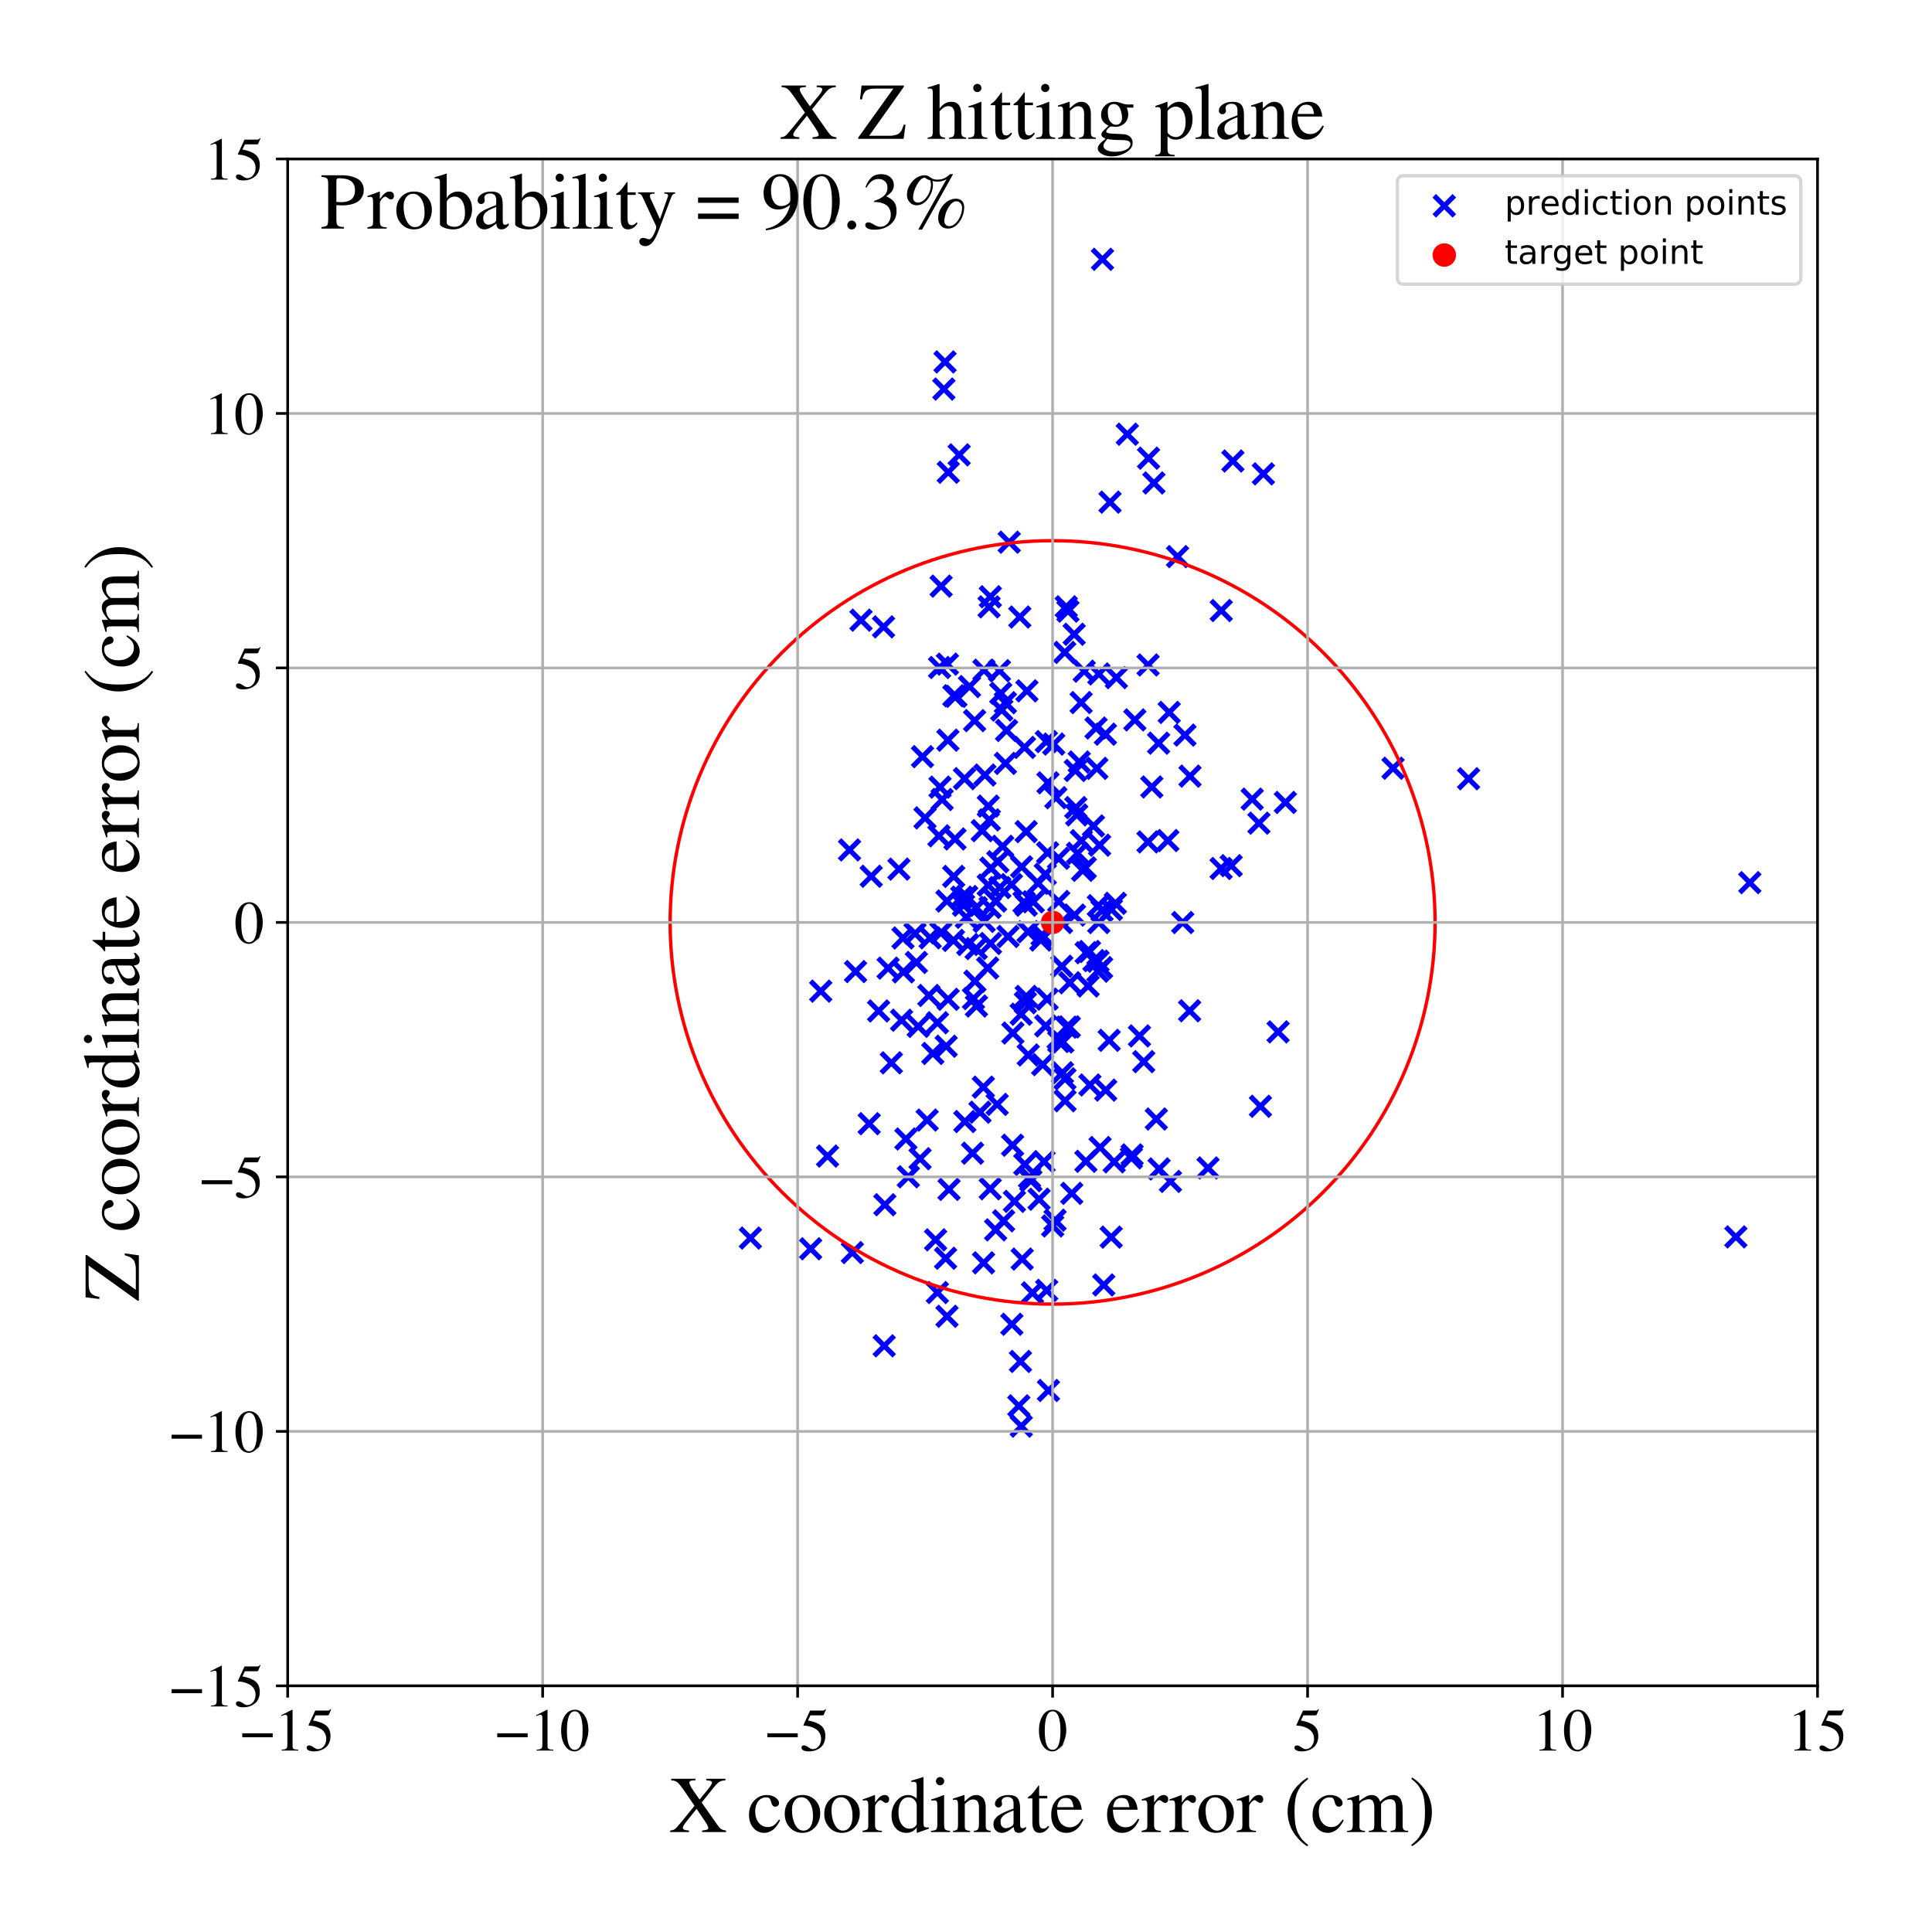 <?xml version="1.0" encoding="utf-8" standalone="no"?>
<!DOCTYPE svg PUBLIC "-//W3C//DTD SVG 1.1//EN"
  "http://www.w3.org/Graphics/SVG/1.1/DTD/svg11.dtd">
<!-- Created with matplotlib (https://matplotlib.org/) -->
<svg height="576pt" version="1.1" viewBox="0 0 576 576" width="576pt" xmlns="http://www.w3.org/2000/svg" xmlns:xlink="http://www.w3.org/1999/xlink">
 <defs>
  <style type="text/css">
*{stroke-linecap:butt;stroke-linejoin:round;}
  </style>
 </defs>
 <g id="figure_1">
  <g id="patch_1">
   <path d="M 0 576 
L 576 576 
L 576 0 
L 0 0 
z
" style="fill:#ffffff;"/>
  </g>
  <g id="axes_1">
   <g id="patch_2">
    <path d="M 85.766 502.609 
L 541.875 502.609 
L 541.875 47.391 
L 85.766 47.391 
z
" style="fill:#ffffff;"/>
   </g>
   <g id="PathCollection_1">
    <defs>
     <path d="M -3 3 
L 3 -3 
M -3 -3 
L 3 3 
" id="md967315122" style="stroke:#0000ff;stroke-width:1.5;"/>
    </defs>
    <g clip-path="url(#p6af0921de7)">
     <use style="fill:#0000ff;stroke:#0000ff;stroke-width:1.5;" x="309.524" xlink:href="#md967315122" y="263.326"/>
     <use style="fill:#0000ff;stroke:#0000ff;stroke-width:1.5;" x="263.615" xlink:href="#md967315122" y="401.237"/>
     <use style="fill:#0000ff;stroke:#0000ff;stroke-width:1.5;" x="331.282" xlink:href="#md967315122" y="368.831"/>
     <use style="fill:#0000ff;stroke:#0000ff;stroke-width:1.5;" x="342.259" xlink:href="#md967315122" y="251.009"/>
     <use style="fill:#0000ff;stroke:#0000ff;stroke-width:1.5;" x="281.909" xlink:href="#md967315122" y="375.128"/>
     <use style="fill:#0000ff;stroke:#0000ff;stroke-width:1.5;" x="307.33" xlink:href="#md967315122" y="352.006"/>
     <use style="fill:#0000ff;stroke:#0000ff;stroke-width:1.5;" x="344.024" xlink:href="#md967315122" y="143.986"/>
     <use style="fill:#0000ff;stroke:#0000ff;stroke-width:1.5;" x="278.935" xlink:href="#md967315122" y="369.641"/>
     <use style="fill:#0000ff;stroke:#0000ff;stroke-width:1.5;" x="259.739" xlink:href="#md967315122" y="261.253"/>
     <use style="fill:#0000ff;stroke:#0000ff;stroke-width:1.5;" x="274.3" xlink:href="#md967315122" y="345.458"/>
     <use style="fill:#0000ff;stroke:#0000ff;stroke-width:1.5;" x="292.844" xlink:href="#md967315122" y="247.651"/>
     <use style="fill:#0000ff;stroke:#0000ff;stroke-width:1.5;" x="311.763" xlink:href="#md967315122" y="305.855"/>
     <use style="fill:#0000ff;stroke:#0000ff;stroke-width:1.5;" x="337.527" xlink:href="#md967315122" y="344.316"/>
     <use style="fill:#0000ff;stroke:#0000ff;stroke-width:1.5;" x="282.082" xlink:href="#md967315122" y="311.924"/>
     <use style="fill:#0000ff;stroke:#0000ff;stroke-width:1.5;" x="275.774" xlink:href="#md967315122" y="243.841"/>
     <use style="fill:#0000ff;stroke:#0000ff;stroke-width:1.5;" x="342.422" xlink:href="#md967315122" y="136.595"/>
     <use style="fill:#0000ff;stroke:#0000ff;stroke-width:1.5;" x="254.116" xlink:href="#md967315122" y="373.436"/>
     <use style="fill:#0000ff;stroke:#0000ff;stroke-width:1.5;" x="280.58" xlink:href="#md967315122" y="174.75"/>
     <use style="fill:#0000ff;stroke:#0000ff;stroke-width:1.5;" x="320.251" xlink:href="#md967315122" y="189.095"/>
     <use style="fill:#0000ff;stroke:#0000ff;stroke-width:1.5;" x="276.419" xlink:href="#md967315122" y="333.931"/>
     <use style="fill:#0000ff;stroke:#0000ff;stroke-width:1.5;" x="273.758" xlink:href="#md967315122" y="306.003"/>
     <use style="fill:#0000ff;stroke:#0000ff;stroke-width:1.5;" x="338.341" xlink:href="#md967315122" y="214.632"/>
     <use style="fill:#0000ff;stroke:#0000ff;stroke-width:1.5;" x="273.207" xlink:href="#md967315122" y="286.941"/>
     <use style="fill:#0000ff;stroke:#0000ff;stroke-width:1.5;" x="286.731" xlink:href="#md967315122" y="267.476"/>
     <use style="fill:#0000ff;stroke:#0000ff;stroke-width:1.5;" x="328.549" xlink:href="#md967315122" y="271.514"/>
     <use style="fill:#0000ff;stroke:#0000ff;stroke-width:1.5;" x="345.571" xlink:href="#md967315122" y="348.5"/>
     <use style="fill:#0000ff;stroke:#0000ff;stroke-width:1.5;" x="332.531" xlink:href="#md967315122" y="269.305"/>
     <use style="fill:#0000ff;stroke:#0000ff;stroke-width:1.5;" x="328.685" xlink:href="#md967315122" y="77.308"/>
     <use style="fill:#0000ff;stroke:#0000ff;stroke-width:1.5;" x="298.367" xlink:href="#md967315122" y="206.704"/>
     <use style="fill:#0000ff;stroke:#0000ff;stroke-width:1.5;" x="314.552" xlink:href="#md967315122" y="363.789"/>
     <use style="fill:#0000ff;stroke:#0000ff;stroke-width:1.5;" x="301.55" xlink:href="#md967315122" y="263.729"/>
     <use style="fill:#0000ff;stroke:#0000ff;stroke-width:1.5;" x="373.326" xlink:href="#md967315122" y="238.253"/>
     <use style="fill:#0000ff;stroke:#0000ff;stroke-width:1.5;" x="321.757" xlink:href="#md967315122" y="227.177"/>
     <use style="fill:#0000ff;stroke:#0000ff;stroke-width:1.5;" x="322.768" xlink:href="#md967315122" y="259.464"/>
     <use style="fill:#0000ff;stroke:#0000ff;stroke-width:1.5;" x="277.318" xlink:href="#md967315122" y="279.604"/>
     <use style="fill:#0000ff;stroke:#0000ff;stroke-width:1.5;" x="284.261" xlink:href="#md967315122" y="280.364"/>
     <use style="fill:#0000ff;stroke:#0000ff;stroke-width:1.5;" x="295.19" xlink:href="#md967315122" y="270.516"/>
     <use style="fill:#0000ff;stroke:#0000ff;stroke-width:1.5;" x="280.256" xlink:href="#md967315122" y="234.666"/>
     <use style="fill:#0000ff;stroke:#0000ff;stroke-width:1.5;" x="246.717" xlink:href="#md967315122" y="344.668"/>
     <use style="fill:#0000ff;stroke:#0000ff;stroke-width:1.5;" x="354.783" xlink:href="#md967315122" y="231.398"/>
     <use style="fill:#0000ff;stroke:#0000ff;stroke-width:1.5;" x="343.395" xlink:href="#md967315122" y="234.619"/>
     <use style="fill:#0000ff;stroke:#0000ff;stroke-width:1.5;" x="316.567" xlink:href="#md967315122" y="288.077"/>
     <use style="fill:#0000ff;stroke:#0000ff;stroke-width:1.5;" x="288.219" xlink:href="#md967315122" y="267.291"/>
     <use style="fill:#0000ff;stroke:#0000ff;stroke-width:1.5;" x="376.651" xlink:href="#md967315122" y="141.274"/>
     <use style="fill:#0000ff;stroke:#0000ff;stroke-width:1.5;" x="312.437" xlink:href="#md967315122" y="233.386"/>
     <use style="fill:#0000ff;stroke:#0000ff;stroke-width:1.5;" x="311.947" xlink:href="#md967315122" y="221.093"/>
     <use style="fill:#0000ff;stroke:#0000ff;stroke-width:1.5;" x="299.754" xlink:href="#md967315122" y="227.597"/>
     <use style="fill:#0000ff;stroke:#0000ff;stroke-width:1.5;" x="319.526" xlink:href="#md967315122" y="355.787"/>
     <use style="fill:#0000ff;stroke:#0000ff;stroke-width:1.5;" x="310.683" xlink:href="#md967315122" y="278.752"/>
     <use style="fill:#0000ff;stroke:#0000ff;stroke-width:1.5;" x="281.75" xlink:href="#md967315122" y="107.905"/>
     <use style="fill:#0000ff;stroke:#0000ff;stroke-width:1.5;" x="305.43" xlink:href="#md967315122" y="222.829"/>
     <use style="fill:#0000ff;stroke:#0000ff;stroke-width:1.5;" x="327.467" xlink:href="#md967315122" y="270.01"/>
     <use style="fill:#0000ff;stroke:#0000ff;stroke-width:1.5;" x="259.134" xlink:href="#md967315122" y="335.012"/>
     <use style="fill:#0000ff;stroke:#0000ff;stroke-width:1.5;" x="300.089" xlink:href="#md967315122" y="217.775"/>
     <use style="fill:#0000ff;stroke:#0000ff;stroke-width:1.5;" x="299.209" xlink:href="#md967315122" y="363.971"/>
     <use style="fill:#0000ff;stroke:#0000ff;stroke-width:1.5;" x="293.346" xlink:href="#md967315122" y="199.808"/>
     <use style="fill:#0000ff;stroke:#0000ff;stroke-width:1.5;" x="323.559" xlink:href="#md967315122" y="258.728"/>
     <use style="fill:#0000ff;stroke:#0000ff;stroke-width:1.5;" x="729.867" xlink:href="#md967315122" y="354.102"/>
     <use style="fill:#0000ff;stroke:#0000ff;stroke-width:1.5;" x="308.045" xlink:href="#md967315122" y="268.867"/>
     <use style="fill:#0000ff;stroke:#0000ff;stroke-width:1.5;" x="306.157" xlink:href="#md967315122" y="205.969"/>
     <use style="fill:#0000ff;stroke:#0000ff;stroke-width:1.5;" x="352.618" xlink:href="#md967315122" y="275.039"/>
     <use style="fill:#0000ff;stroke:#0000ff;stroke-width:1.5;" x="354.674" xlink:href="#md967315122" y="301.346"/>
     <use style="fill:#0000ff;stroke:#0000ff;stroke-width:1.5;" x="327.015" xlink:href="#md967315122" y="229.074"/>
     <use style="fill:#0000ff;stroke:#0000ff;stroke-width:1.5;" x="306.502" xlink:href="#md967315122" y="277.787"/>
     <use style="fill:#0000ff;stroke:#0000ff;stroke-width:1.5;" x="296.843" xlink:href="#md967315122" y="366.664"/>
     <use style="fill:#0000ff;stroke:#0000ff;stroke-width:1.5;" x="306.95" xlink:href="#md967315122" y="351.003"/>
     <use style="fill:#0000ff;stroke:#0000ff;stroke-width:1.5;" x="312.335" xlink:href="#md967315122" y="254.233"/>
     <use style="fill:#0000ff;stroke:#0000ff;stroke-width:1.5;" x="327.319" xlink:href="#md967315122" y="289.556"/>
     <use style="fill:#0000ff;stroke:#0000ff;stroke-width:1.5;" x="317.883" xlink:href="#md967315122" y="180.913"/>
     <use style="fill:#0000ff;stroke:#0000ff;stroke-width:1.5;" x="311.274" xlink:href="#md967315122" y="346.317"/>
     <use style="fill:#0000ff;stroke:#0000ff;stroke-width:1.5;" x="281.406" xlink:href="#md967315122" y="115.996"/>
     <use style="fill:#0000ff;stroke:#0000ff;stroke-width:1.5;" x="318.395" xlink:href="#md967315122" y="182.208"/>
     <use style="fill:#0000ff;stroke:#0000ff;stroke-width:1.5;" x="316.86" xlink:href="#md967315122" y="310.649"/>
     <use style="fill:#0000ff;stroke:#0000ff;stroke-width:1.5;" x="284.459" xlink:href="#md967315122" y="-1"/>
     <use style="fill:#0000ff;stroke:#0000ff;stroke-width:1.5;" x="283.119" xlink:href="#md967315122" y="-1"/>
     <use style="fill:#0000ff;stroke:#0000ff;stroke-width:1.5;" x="299.739" xlink:href="#md967315122" y="209.507"/>
     <use style="fill:#0000ff;stroke:#0000ff;stroke-width:1.5;" x="300.882" xlink:href="#md967315122" y="161.644"/>
     <use style="fill:#0000ff;stroke:#0000ff;stroke-width:1.5;" x="302.438" xlink:href="#md967315122" y="358.161"/>
     <use style="fill:#0000ff;stroke:#0000ff;stroke-width:1.5;" x="280.499" xlink:href="#md967315122" y="278.111"/>
     <use style="fill:#0000ff;stroke:#0000ff;stroke-width:1.5;" x="329.565" xlink:href="#md967315122" y="218.889"/>
     <use style="fill:#0000ff;stroke:#0000ff;stroke-width:1.5;" x="348.943" xlink:href="#md967315122" y="352.222"/>
     <use style="fill:#0000ff;stroke:#0000ff;stroke-width:1.5;" x="313.837" xlink:href="#md967315122" y="365.503"/>
     <use style="fill:#0000ff;stroke:#0000ff;stroke-width:1.5;" x="317.517" xlink:href="#md967315122" y="328.176"/>
     <use style="fill:#0000ff;stroke:#0000ff;stroke-width:1.5;" x="318.028" xlink:href="#md967315122" y="306.232"/>
     <use style="fill:#0000ff;stroke:#0000ff;stroke-width:1.5;" x="325.996" xlink:href="#md967315122" y="246.237"/>
     <use style="fill:#0000ff;stroke:#0000ff;stroke-width:1.5;" x="323.737" xlink:href="#md967315122" y="346.236"/>
     <use style="fill:#0000ff;stroke:#0000ff;stroke-width:1.5;" x="295.256" xlink:href="#md967315122" y="177.919"/>
     <use style="fill:#0000ff;stroke:#0000ff;stroke-width:1.5;" x="301.889" xlink:href="#md967315122" y="341.434"/>
     <use style="fill:#0000ff;stroke:#0000ff;stroke-width:1.5;" x="284.718" xlink:href="#md967315122" y="250.123"/>
     <use style="fill:#0000ff;stroke:#0000ff;stroke-width:1.5;" x="290.57" xlink:href="#md967315122" y="214.842"/>
     <use style="fill:#0000ff;stroke:#0000ff;stroke-width:1.5;" x="344.737" xlink:href="#md967315122" y="333.622"/>
     <use style="fill:#0000ff;stroke:#0000ff;stroke-width:1.5;" x="327.616" xlink:href="#md967315122" y="200.934"/>
     <use style="fill:#0000ff;stroke:#0000ff;stroke-width:1.5;" x="297.482" xlink:href="#md967315122" y="256.907"/>
     <use style="fill:#0000ff;stroke:#0000ff;stroke-width:1.5;" x="305.946" xlink:href="#md967315122" y="297.073"/>
     <use style="fill:#0000ff;stroke:#0000ff;stroke-width:1.5;" x="265.742" xlink:href="#md967315122" y="316.87"/>
     <use style="fill:#0000ff;stroke:#0000ff;stroke-width:1.5;" x="310.31" xlink:href="#md967315122" y="280.266"/>
     <use style="fill:#0000ff;stroke:#0000ff;stroke-width:1.5;" x="285.96" xlink:href="#md967315122" y="135.615"/>
     <use style="fill:#0000ff;stroke:#0000ff;stroke-width:1.5;" x="291.054" xlink:href="#md967315122" y="270.615"/>
     <use style="fill:#0000ff;stroke:#0000ff;stroke-width:1.5;" x="305.945" xlink:href="#md967315122" y="269.88"/>
     <use style="fill:#0000ff;stroke:#0000ff;stroke-width:1.5;" x="279.483" xlink:href="#md967315122" y="304.92"/>
     <use style="fill:#0000ff;stroke:#0000ff;stroke-width:1.5;" x="268.001" xlink:href="#md967315122" y="259.109"/>
     <use style="fill:#0000ff;stroke:#0000ff;stroke-width:1.5;" x="336.087" xlink:href="#md967315122" y="129.453"/>
     <use style="fill:#0000ff;stroke:#0000ff;stroke-width:1.5;" x="306.549" xlink:href="#md967315122" y="314.526"/>
     <use style="fill:#0000ff;stroke:#0000ff;stroke-width:1.5;" x="326.769" xlink:href="#md967315122" y="217.048"/>
     <use style="fill:#0000ff;stroke:#0000ff;stroke-width:1.5;" x="291.025" xlink:href="#md967315122" y="282.806"/>
     <use style="fill:#0000ff;stroke:#0000ff;stroke-width:1.5;" x="288.113" xlink:href="#md967315122" y="273.5"/>
     <use style="fill:#0000ff;stroke:#0000ff;stroke-width:1.5;" x="270.082" xlink:href="#md967315122" y="339.572"/>
     <use style="fill:#0000ff;stroke:#0000ff;stroke-width:1.5;" x="282.311" xlink:href="#md967315122" y="268.622"/>
     <use style="fill:#0000ff;stroke:#0000ff;stroke-width:1.5;" x="284.327" xlink:href="#md967315122" y="261.29"/>
     <use style="fill:#0000ff;stroke:#0000ff;stroke-width:1.5;" x="328.431" xlink:href="#md967315122" y="288.5"/>
     <use style="fill:#0000ff;stroke:#0000ff;stroke-width:1.5;" x="360.161" xlink:href="#md967315122" y="348.211"/>
     <use style="fill:#0000ff;stroke:#0000ff;stroke-width:1.5;" x="340.989" xlink:href="#md967315122" y="316.515"/>
     <use style="fill:#0000ff;stroke:#0000ff;stroke-width:1.5;" x="272.801" xlink:href="#md967315122" y="278.337"/>
     <use style="fill:#0000ff;stroke:#0000ff;stroke-width:1.5;" x="290.233" xlink:href="#md967315122" y="297.731"/>
     <use style="fill:#0000ff;stroke:#0000ff;stroke-width:1.5;" x="223.724" xlink:href="#md967315122" y="369.115"/>
     <use style="fill:#0000ff;stroke:#0000ff;stroke-width:1.5;" x="367.57" xlink:href="#md967315122" y="137.447"/>
     <use style="fill:#0000ff;stroke:#0000ff;stroke-width:1.5;" x="383.212" xlink:href="#md967315122" y="239.237"/>
     <use style="fill:#0000ff;stroke:#0000ff;stroke-width:1.5;" x="289.954" xlink:href="#md967315122" y="343.807"/>
     <use style="fill:#0000ff;stroke:#0000ff;stroke-width:1.5;" x="293.422" xlink:href="#md967315122" y="274.701"/>
     <use style="fill:#0000ff;stroke:#0000ff;stroke-width:1.5;" x="327.823" xlink:href="#md967315122" y="251.979"/>
     <use style="fill:#0000ff;stroke:#0000ff;stroke-width:1.5;" x="327.352" xlink:href="#md967315122" y="286.569"/>
     <use style="fill:#0000ff;stroke:#0000ff;stroke-width:1.5;" x="330.938" xlink:href="#md967315122" y="149.708"/>
     <use style="fill:#0000ff;stroke:#0000ff;stroke-width:1.5;" x="282.674" xlink:href="#md967315122" y="297.928"/>
     <use style="fill:#0000ff;stroke:#0000ff;stroke-width:1.5;" x="304.231" xlink:href="#md967315122" y="405.891"/>
     <use style="fill:#0000ff;stroke:#0000ff;stroke-width:1.5;" x="280.117" xlink:href="#md967315122" y="199.01"/>
     <use style="fill:#0000ff;stroke:#0000ff;stroke-width:1.5;" x="294.644" xlink:href="#md967315122" y="240.326"/>
     <use style="fill:#0000ff;stroke:#0000ff;stroke-width:1.5;" x="339.713" xlink:href="#md967315122" y="308.848"/>
     <use style="fill:#0000ff;stroke:#0000ff;stroke-width:1.5;" x="263.414" xlink:href="#md967315122" y="186.889"/>
     <use style="fill:#0000ff;stroke:#0000ff;stroke-width:1.5;" x="324.933" xlink:href="#md967315122" y="323.469"/>
     <use style="fill:#0000ff;stroke:#0000ff;stroke-width:1.5;" x="309.787" xlink:href="#md967315122" y="357.533"/>
     <use style="fill:#0000ff;stroke:#0000ff;stroke-width:1.5;" x="284.991" xlink:href="#md967315122" y="207.602"/>
     <use style="fill:#0000ff;stroke:#0000ff;stroke-width:1.5;" x="293.172" xlink:href="#md967315122" y="324.123"/>
     <use style="fill:#0000ff;stroke:#0000ff;stroke-width:1.5;" x="295.221" xlink:href="#md967315122" y="354.412"/>
     <use style="fill:#0000ff;stroke:#0000ff;stroke-width:1.5;" x="279.928" xlink:href="#md967315122" y="249.19"/>
     <use style="fill:#0000ff;stroke:#0000ff;stroke-width:1.5;" x="315.656" xlink:href="#md967315122" y="310.525"/>
     <use style="fill:#0000ff;stroke:#0000ff;stroke-width:1.5;" x="304.748" xlink:href="#md967315122" y="375.375"/>
     <use style="fill:#0000ff;stroke:#0000ff;stroke-width:1.5;" x="282.338" xlink:href="#md967315122" y="392.439"/>
     <use style="fill:#0000ff;stroke:#0000ff;stroke-width:1.5;" x="255.077" xlink:href="#md967315122" y="289.66"/>
     <use style="fill:#0000ff;stroke:#0000ff;stroke-width:1.5;" x="-1" xlink:href="#md967315122" y="301.909"/>
     <use style="fill:#0000ff;stroke:#0000ff;stroke-width:1.5;" x="-1" xlink:href="#md967315122" y="302.225"/>
     <use style="fill:#0000ff;stroke:#0000ff;stroke-width:1.5;" x="294.464" xlink:href="#md967315122" y="288.592"/>
     <use style="fill:#0000ff;stroke:#0000ff;stroke-width:1.5;" x="317.443" xlink:href="#md967315122" y="194.501"/>
     <use style="fill:#0000ff;stroke:#0000ff;stroke-width:1.5;" x="305.528" xlink:href="#md967315122" y="347.143"/>
     <use style="fill:#0000ff;stroke:#0000ff;stroke-width:1.5;" x="305.705" xlink:href="#md967315122" y="298.959"/>
     <use style="fill:#0000ff;stroke:#0000ff;stroke-width:1.5;" x="312.171" xlink:href="#md967315122" y="297.87"/>
     <use style="fill:#0000ff;stroke:#0000ff;stroke-width:1.5;" x="348.173" xlink:href="#md967315122" y="250.598"/>
     <use style="fill:#0000ff;stroke:#0000ff;stroke-width:1.5;" x="276.92" xlink:href="#md967315122" y="296.782"/>
     <use style="fill:#0000ff;stroke:#0000ff;stroke-width:1.5;" x="292.164" xlink:href="#md967315122" y="331.582"/>
     <use style="fill:#0000ff;stroke:#0000ff;stroke-width:1.5;" x="253.274" xlink:href="#md967315122" y="253.396"/>
     <use style="fill:#0000ff;stroke:#0000ff;stroke-width:1.5;" x="290.665" xlink:href="#md967315122" y="292.537"/>
     <use style="fill:#0000ff;stroke:#0000ff;stroke-width:1.5;" x="244.689" xlink:href="#md967315122" y="295.493"/>
     <use style="fill:#0000ff;stroke:#0000ff;stroke-width:1.5;" x="282.718" xlink:href="#md967315122" y="140.8"/>
     <use style="fill:#0000ff;stroke:#0000ff;stroke-width:1.5;" x="296.815" xlink:href="#md967315122" y="268.621"/>
     <use style="fill:#0000ff;stroke:#0000ff;stroke-width:1.5;" x="315.637" xlink:href="#md967315122" y="268.759"/>
     <use style="fill:#0000ff;stroke:#0000ff;stroke-width:1.5;" x="288.543" xlink:href="#md967315122" y="281.589"/>
     <use style="fill:#0000ff;stroke:#0000ff;stroke-width:1.5;" x="307.819" xlink:href="#md967315122" y="385.435"/>
     <use style="fill:#0000ff;stroke:#0000ff;stroke-width:1.5;" x="305.931" xlink:href="#md967315122" y="247.939"/>
     <use style="fill:#0000ff;stroke:#0000ff;stroke-width:1.5;" x="331.354" xlink:href="#md967315122" y="271.155"/>
     <use style="fill:#0000ff;stroke:#0000ff;stroke-width:1.5;" x="293.236" xlink:href="#md967315122" y="376.496"/>
     <use style="fill:#0000ff;stroke:#0000ff;stroke-width:1.5;" x="321.256" xlink:href="#md967315122" y="254.402"/>
     <use style="fill:#0000ff;stroke:#0000ff;stroke-width:1.5;" x="304.583" xlink:href="#md967315122" y="258.426"/>
     <use style="fill:#0000ff;stroke:#0000ff;stroke-width:1.5;" x="330.681" xlink:href="#md967315122" y="310.157"/>
     <use style="fill:#0000ff;stroke:#0000ff;stroke-width:1.5;" x="316.751" xlink:href="#md967315122" y="319.828"/>
     <use style="fill:#0000ff;stroke:#0000ff;stroke-width:1.5;" x="321.004" xlink:href="#md967315122" y="242.955"/>
     <use style="fill:#0000ff;stroke:#0000ff;stroke-width:1.5;" x="314.789" xlink:href="#md967315122" y="237.829"/>
     <use style="fill:#0000ff;stroke:#0000ff;stroke-width:1.5;" x="327.579" xlink:href="#md967315122" y="275.043"/>
     <use style="fill:#0000ff;stroke:#0000ff;stroke-width:1.5;" x="269.332" xlink:href="#md967315122" y="289.752"/>
     <use style="fill:#0000ff;stroke:#0000ff;stroke-width:1.5;" x="381.047" xlink:href="#md967315122" y="307.646"/>
     <use style="fill:#0000ff;stroke:#0000ff;stroke-width:1.5;" x="297.29" xlink:href="#md967315122" y="329.26"/>
     <use style="fill:#0000ff;stroke:#0000ff;stroke-width:1.5;" x="517.524" xlink:href="#md967315122" y="368.76"/>
     <use style="fill:#0000ff;stroke:#0000ff;stroke-width:1.5;" x="291.112" xlink:href="#md967315122" y="299.937"/>
     <use style="fill:#0000ff;stroke:#0000ff;stroke-width:1.5;" x="279.458" xlink:href="#md967315122" y="385.357"/>
     <use style="fill:#0000ff;stroke:#0000ff;stroke-width:1.5;" x="312.579" xlink:href="#md967315122" y="414.55"/>
     <use style="fill:#0000ff;stroke:#0000ff;stroke-width:1.5;" x="298.658" xlink:href="#md967315122" y="211.682"/>
     <use style="fill:#0000ff;stroke:#0000ff;stroke-width:1.5;" x="293.63" xlink:href="#md967315122" y="231.061"/>
     <use style="fill:#0000ff;stroke:#0000ff;stroke-width:1.5;" x="351.066" xlink:href="#md967315122" y="165.947"/>
     <use style="fill:#0000ff;stroke:#0000ff;stroke-width:1.5;" x="284.372" xlink:href="#md967315122" y="207.43"/>
     <use style="fill:#0000ff;stroke:#0000ff;stroke-width:1.5;" x="312.057" xlink:href="#md967315122" y="384.696"/>
     <use style="fill:#0000ff;stroke:#0000ff;stroke-width:1.5;" x="375.334" xlink:href="#md967315122" y="245.417"/>
     <use style="fill:#0000ff;stroke:#0000ff;stroke-width:1.5;" x="304.039" xlink:href="#md967315122" y="183.961"/>
     <use style="fill:#0000ff;stroke:#0000ff;stroke-width:1.5;" x="332.173" xlink:href="#md967315122" y="346.39"/>
     <use style="fill:#0000ff;stroke:#0000ff;stroke-width:1.5;" x="315.46" xlink:href="#md967315122" y="309.577"/>
     <use style="fill:#0000ff;stroke:#0000ff;stroke-width:1.5;" x="318.794" xlink:href="#md967315122" y="306.152"/>
     <use style="fill:#0000ff;stroke:#0000ff;stroke-width:1.5;" x="263.804" xlink:href="#md967315122" y="359.173"/>
     <use style="fill:#0000ff;stroke:#0000ff;stroke-width:1.5;" x="268.79" xlink:href="#md967315122" y="304.16"/>
     <use style="fill:#0000ff;stroke:#0000ff;stroke-width:1.5;" x="437.837" xlink:href="#md967315122" y="232.169"/>
     <use style="fill:#0000ff;stroke:#0000ff;stroke-width:1.5;" x="294.62" xlink:href="#md967315122" y="263.884"/>
     <use style="fill:#0000ff;stroke:#0000ff;stroke-width:1.5;" x="304.452" xlink:href="#md967315122" y="302.372"/>
     <use style="fill:#0000ff;stroke:#0000ff;stroke-width:1.5;" x="304.478" xlink:href="#md967315122" y="425.189"/>
     <use style="fill:#0000ff;stroke:#0000ff;stroke-width:1.5;" x="348.587" xlink:href="#md967315122" y="212.397"/>
     <use style="fill:#0000ff;stroke:#0000ff;stroke-width:1.5;" x="287.656" xlink:href="#md967315122" y="334.374"/>
     <use style="fill:#0000ff;stroke:#0000ff;stroke-width:1.5;" x="311.637" xlink:href="#md967315122" y="260.636"/>
     <use style="fill:#0000ff;stroke:#0000ff;stroke-width:1.5;" x="315.583" xlink:href="#md967315122" y="255.888"/>
     <use style="fill:#0000ff;stroke:#0000ff;stroke-width:1.5;" x="287.266" xlink:href="#md967315122" y="269.896"/>
     <use style="fill:#0000ff;stroke:#0000ff;stroke-width:1.5;" x="300.522" xlink:href="#md967315122" y="279.201"/>
     <use style="fill:#0000ff;stroke:#0000ff;stroke-width:1.5;" x="329.068" xlink:href="#md967315122" y="383.091"/>
     <use style="fill:#0000ff;stroke:#0000ff;stroke-width:1.5;" x="324.409" xlink:href="#md967315122" y="293.964"/>
     <use style="fill:#0000ff;stroke:#0000ff;stroke-width:1.5;" x="375.782" xlink:href="#md967315122" y="329.825"/>
     <use style="fill:#0000ff;stroke:#0000ff;stroke-width:1.5;" x="322.32" xlink:href="#md967315122" y="209.463"/>
     <use style="fill:#0000ff;stroke:#0000ff;stroke-width:1.5;" x="294.944" xlink:href="#md967315122" y="244.434"/>
     <use style="fill:#0000ff;stroke:#0000ff;stroke-width:1.5;" x="294.875" xlink:href="#md967315122" y="180.924"/>
     <use style="fill:#0000ff;stroke:#0000ff;stroke-width:1.5;" x="241.684" xlink:href="#md967315122" y="372.306"/>
     <use style="fill:#0000ff;stroke:#0000ff;stroke-width:1.5;" x="329.645" xlink:href="#md967315122" y="325.009"/>
     <use style="fill:#0000ff;stroke:#0000ff;stroke-width:1.5;" x="282.597" xlink:href="#md967315122" y="220.674"/>
     <use style="fill:#0000ff;stroke:#0000ff;stroke-width:1.5;" x="297.961" xlink:href="#md967315122" y="199.945"/>
     <use style="fill:#0000ff;stroke:#0000ff;stroke-width:1.5;" x="295.297" xlink:href="#md967315122" y="281.284"/>
     <use style="fill:#0000ff;stroke:#0000ff;stroke-width:1.5;" x="415.314" xlink:href="#md967315122" y="229.033"/>
     <use style="fill:#0000ff;stroke:#0000ff;stroke-width:1.5;" x="301.974" xlink:href="#md967315122" y="307.982"/>
     <use style="fill:#0000ff;stroke:#0000ff;stroke-width:1.5;" x="270.806" xlink:href="#md967315122" y="350.841"/>
     <use style="fill:#0000ff;stroke:#0000ff;stroke-width:1.5;" x="367.067" xlink:href="#md967315122" y="258.085"/>
     <use style="fill:#0000ff;stroke:#0000ff;stroke-width:1.5;" x="320.595" xlink:href="#md967315122" y="229.707"/>
     <use style="fill:#0000ff;stroke:#0000ff;stroke-width:1.5;" x="353.275" xlink:href="#md967315122" y="219.159"/>
     <use style="fill:#0000ff;stroke:#0000ff;stroke-width:1.5;" x="287.553" xlink:href="#md967315122" y="232.143"/>
     <use style="fill:#0000ff;stroke:#0000ff;stroke-width:1.5;" x="282.941" xlink:href="#md967315122" y="354.604"/>
     <use style="fill:#0000ff;stroke:#0000ff;stroke-width:1.5;" x="320.738" xlink:href="#md967315122" y="240.771"/>
     <use style="fill:#0000ff;stroke:#0000ff;stroke-width:1.5;" x="364.097" xlink:href="#md967315122" y="182.02"/>
     <use style="fill:#0000ff;stroke:#0000ff;stroke-width:1.5;" x="275.032" xlink:href="#md967315122" y="225.587"/>
     <use style="fill:#0000ff;stroke:#0000ff;stroke-width:1.5;" x="305.288" xlink:href="#md967315122" y="269.001"/>
     <use style="fill:#0000ff;stroke:#0000ff;stroke-width:1.5;" x="261.946" xlink:href="#md967315122" y="301.403"/>
     <use style="fill:#0000ff;stroke:#0000ff;stroke-width:1.5;" x="317.493" xlink:href="#md967315122" y="321.633"/>
     <use style="fill:#0000ff;stroke:#0000ff;stroke-width:1.5;" x="295.401" xlink:href="#md967315122" y="258.801"/>
     <use style="fill:#0000ff;stroke:#0000ff;stroke-width:1.5;" x="364.056" xlink:href="#md967315122" y="258.923"/>
     <use style="fill:#0000ff;stroke:#0000ff;stroke-width:1.5;" x="342.282" xlink:href="#md967315122" y="198.254"/>
     <use style="fill:#0000ff;stroke:#0000ff;stroke-width:1.5;" x="289.046" xlink:href="#md967315122" y="204.691"/>
     <use style="fill:#0000ff;stroke:#0000ff;stroke-width:1.5;" x="323.242" xlink:href="#md967315122" y="200.108"/>
     <use style="fill:#0000ff;stroke:#0000ff;stroke-width:1.5;" x="282.454" xlink:href="#md967315122" y="198.003"/>
     <use style="fill:#0000ff;stroke:#0000ff;stroke-width:1.5;" x="303.746" xlink:href="#md967315122" y="419.133"/>
     <use style="fill:#0000ff;stroke:#0000ff;stroke-width:1.5;" x="264.778" xlink:href="#md967315122" y="288.631"/>
     <use style="fill:#0000ff;stroke:#0000ff;stroke-width:1.5;" x="298.923" xlink:href="#md967315122" y="252.317"/>
     <use style="fill:#0000ff;stroke:#0000ff;stroke-width:1.5;" x="269.219" xlink:href="#md967315122" y="279.642"/>
     <use style="fill:#0000ff;stroke:#0000ff;stroke-width:1.5;" x="256.69" xlink:href="#md967315122" y="184.891"/>
     <use style="fill:#0000ff;stroke:#0000ff;stroke-width:1.5;" x="323.822" xlink:href="#md967315122" y="284.04"/>
     <use style="fill:#0000ff;stroke:#0000ff;stroke-width:1.5;" x="326.143" xlink:href="#md967315122" y="286.395"/>
     <use style="fill:#0000ff;stroke:#0000ff;stroke-width:1.5;" x="521.688" xlink:href="#md967315122" y="263.15"/>
     <use style="fill:#0000ff;stroke:#0000ff;stroke-width:1.5;" x="280.883" xlink:href="#md967315122" y="238.371"/>
     <use style="fill:#0000ff;stroke:#0000ff;stroke-width:1.5;" x="314.158" xlink:href="#md967315122" y="221.836"/>
     <use style="fill:#0000ff;stroke:#0000ff;stroke-width:1.5;" x="337.302" xlink:href="#md967315122" y="345.209"/>
     <use style="fill:#0000ff;stroke:#0000ff;stroke-width:1.5;" x="278.106" xlink:href="#md967315122" y="314.064"/>
     <use style="fill:#0000ff;stroke:#0000ff;stroke-width:1.5;" x="310.862" xlink:href="#md967315122" y="317.41"/>
     <use style="fill:#0000ff;stroke:#0000ff;stroke-width:1.5;" x="318.931" xlink:href="#md967315122" y="292.993"/>
     <use style="fill:#0000ff;stroke:#0000ff;stroke-width:1.5;" x="327.971" xlink:href="#md967315122" y="342.113"/>
     <use style="fill:#0000ff;stroke:#0000ff;stroke-width:1.5;" x="301.674" xlink:href="#md967315122" y="394.814"/>
     <use style="fill:#0000ff;stroke:#0000ff;stroke-width:1.5;" x="345.424" xlink:href="#md967315122" y="221.565"/>
     <use style="fill:#0000ff;stroke:#0000ff;stroke-width:1.5;" x="316.465" xlink:href="#md967315122" y="275.028"/>
     <use style="fill:#0000ff;stroke:#0000ff;stroke-width:1.5;" x="324.815" xlink:href="#md967315122" y="283.675"/>
     <use style="fill:#0000ff;stroke:#0000ff;stroke-width:1.5;" x="298.096" xlink:href="#md967315122" y="264.614"/>
     <use style="fill:#0000ff;stroke:#0000ff;stroke-width:1.5;" x="320.347" xlink:href="#md967315122" y="272.813"/>
     <use style="fill:#0000ff;stroke:#0000ff;stroke-width:1.5;" x="332.836" xlink:href="#md967315122" y="202.026"/>
     <use style="fill:#0000ff;stroke:#0000ff;stroke-width:1.5;" x="322.389" xlink:href="#md967315122" y="250.646"/>
    </g>
   </g>
   <g id="PathCollection_2">
    <defs>
     <path d="M 0 3 
C 0.796 3 1.559 2.684 2.121 2.121 
C 2.684 1.559 3 0.796 3 0 
C 3 -0.796 2.684 -1.559 2.121 -2.121 
C 1.559 -2.684 0.796 -3 0 -3 
C -0.796 -3 -1.559 -2.684 -2.121 -2.121 
C -2.684 -1.559 -3 -0.796 -3 0 
C -3 0.796 -2.684 1.559 -2.121 2.121 
C -1.559 2.684 -0.796 3 0 3 
z
" id="m94edf6770c" style="stroke:#ff0000;"/>
    </defs>
    <g clip-path="url(#p6af0921de7)">
     <use style="fill:#ff0000;stroke:#ff0000;" x="313.82" xlink:href="#m94edf6770c" y="275"/>
    </g>
   </g>
   <g id="patch_3">
    <path clip-path="url(#p6af0921de7)" d="M 313.82 388.805 
C 344.061 388.805 373.067 376.814 394.45 355.472 
C 415.833 334.131 427.848 305.181 427.848 275 
C 427.848 244.819 415.833 215.869 394.45 194.528 
C 373.067 173.186 344.061 161.195 313.82 161.195 
C 283.58 161.195 254.574 173.186 233.191 194.528 
C 211.808 215.869 199.793 244.819 199.793 275 
C 199.793 305.181 211.808 334.131 233.191 355.472 
C 254.574 376.814 283.58 388.805 313.82 388.805 
z
" style="fill:none;stroke:#ff0000;stroke-linejoin:miter;"/>
   </g>
   <g id="matplotlib.axis_1">
    <g id="xtick_1">
     <g id="line2d_1">
      <path clip-path="url(#p6af0921de7)" d="M 85.766 502.609 
L 85.766 47.391 
" style="fill:none;stroke:#b0b0b0;stroke-linecap:square;stroke-width:0.8;"/>
     </g>
     <g id="line2d_2">
      <defs>
       <path d="M 0 0 
L 0 3.5 
" id="m32f1eb9bef" style="stroke:#000000;stroke-width:0.8;"/>
      </defs>
      <g>
       <use style="stroke:#000000;stroke-width:0.8;" x="85.766" xlink:href="#m32f1eb9bef" y="502.609"/>
      </g>
     </g>
     <g id="text_1">
      <!-- −15 -->
      <defs>
       <path d="M 3 22 
L 3 28.594 
L 53.406 28.594 
L 53.406 22 
z
" id="FreeSerif-8722"/>
       <path d="M 18.297 59.297 
Q 16.5 59.297 11.094 57.094 
L 11.094 58.5 
L 29.094 67.594 
L 29.906 67.406 
L 29.906 7.406 
Q 29.906 3.797 31.703 2.688 
Q 33.5 1.594 39.406 1.5 
L 39.406 0 
L 11.797 0 
L 11.797 1.5 
Q 17.406 1.703 19.344 3.141 
Q 21.297 4.594 21.297 9.297 
L 21.297 54.594 
Q 21.297 59.297 18.297 59.297 
z
" id="FreeSerif-49"/>
       <path d="M 35.703 19.406 
Q 35.703 24.703 33.344 28.797 
Q 31 32.906 27.641 35.156 
Q 24.297 37.406 20.141 38.844 
Q 16 40.297 12.953 40.75 
Q 9.906 41.203 7.594 41.203 
Q 6.406 41.203 6.406 42 
Q 6.406 42.297 6.5 42.5 
L 17.406 66.203 
L 38.297 66.203 
Q 39.906 66.203 40.844 66.703 
Q 41.797 67.203 42.906 68.797 
L 43.797 68.094 
L 40 59.203 
Q 39.594 58.297 37.703 58.297 
L 18.094 58.297 
L 13.906 49.797 
Q 28.5 47.203 35.594 41.344 
Q 42.703 35.5 42.703 24.203 
Q 42.703 18.297 40.844 13.688 
Q 39 9.094 36.141 6.297 
Q 33.297 3.5 29.547 1.703 
Q 25.797 -0.094 22.344 -0.75 
Q 18.906 -1.406 15.406 -1.406 
Q 9.797 -1.406 6.5 0.25 
Q 3.203 1.906 3.203 4.797 
Q 3.203 8.5 7.5 8.5 
Q 10.297 8.5 14.75 5.391 
Q 19.203 2.297 21.797 2.297 
Q 27.703 2.297 31.703 7.25 
Q 35.703 12.203 35.703 19.406 
z
" id="FreeSerif-53"/>
      </defs>
      <g transform="translate(71.689 521.903)scale(0.18 -0.18)">
       <use xlink:href="#FreeSerif-8722"/>
       <use x="56.4" xlink:href="#FreeSerif-49"/>
       <use x="106.4" xlink:href="#FreeSerif-53"/>
      </g>
     </g>
    </g>
    <g id="xtick_2">
     <g id="line2d_3">
      <path clip-path="url(#p6af0921de7)" d="M 161.784 502.609 
L 161.784 47.391 
" style="fill:none;stroke:#b0b0b0;stroke-linecap:square;stroke-width:0.8;"/>
     </g>
     <g id="line2d_4">
      <g>
       <use style="stroke:#000000;stroke-width:0.8;" x="161.784" xlink:href="#m32f1eb9bef" y="502.609"/>
      </g>
     </g>
     <g id="text_2">
      <!-- −10 -->
      <defs>
       <path d="M 47.594 17.797 
Q 35.203 -1.406 25 -1.406 
Q 14.797 -1.406 8.594 8.391 
Q 2.406 18.203 2.406 33.594 
Q 2.406 48.094 8.594 57.844 
Q 14.797 67.594 25.406 67.594 
Q 35.203 67.594 41.391 58 
Q 47.594 48.406 47.594 33 
Q 47.594 17.797 35.203 -1.406 
z
M 25.094 65 
Q 12 65 12 32.703 
Q 12 1.203 25 1.203 
Q 38 1.203 38 32.797 
Q 38 48.5 34.703 56.75 
Q 31.406 65 25.094 65 
z
" id="FreeSerif-48"/>
      </defs>
      <g transform="translate(147.707 521.903)scale(0.18 -0.18)">
       <use xlink:href="#FreeSerif-8722"/>
       <use x="56.4" xlink:href="#FreeSerif-49"/>
       <use x="106.4" xlink:href="#FreeSerif-48"/>
      </g>
     </g>
    </g>
    <g id="xtick_3">
     <g id="line2d_5">
      <path clip-path="url(#p6af0921de7)" d="M 237.802 502.609 
L 237.802 47.391 
" style="fill:none;stroke:#b0b0b0;stroke-linecap:square;stroke-width:0.8;"/>
     </g>
     <g id="line2d_6">
      <g>
       <use style="stroke:#000000;stroke-width:0.8;" x="237.802" xlink:href="#m32f1eb9bef" y="502.609"/>
      </g>
     </g>
     <g id="text_3">
      <!-- −5 -->
      <g transform="translate(228.226 521.903)scale(0.18 -0.18)">
       <use xlink:href="#FreeSerif-8722"/>
       <use x="56.4" xlink:href="#FreeSerif-53"/>
      </g>
     </g>
    </g>
    <g id="xtick_4">
     <g id="line2d_7">
      <path clip-path="url(#p6af0921de7)" d="M 313.82 502.609 
L 313.82 47.391 
" style="fill:none;stroke:#b0b0b0;stroke-linecap:square;stroke-width:0.8;"/>
     </g>
     <g id="line2d_8">
      <g>
       <use style="stroke:#000000;stroke-width:0.8;" x="313.82" xlink:href="#m32f1eb9bef" y="502.609"/>
      </g>
     </g>
     <g id="text_4">
      <!-- 0 -->
      <g transform="translate(309.32 521.903)scale(0.18 -0.18)">
       <use xlink:href="#FreeSerif-48"/>
      </g>
     </g>
    </g>
    <g id="xtick_5">
     <g id="line2d_9">
      <path clip-path="url(#p6af0921de7)" d="M 389.839 502.609 
L 389.839 47.391 
" style="fill:none;stroke:#b0b0b0;stroke-linecap:square;stroke-width:0.8;"/>
     </g>
     <g id="line2d_10">
      <g>
       <use style="stroke:#000000;stroke-width:0.8;" x="389.839" xlink:href="#m32f1eb9bef" y="502.609"/>
      </g>
     </g>
     <g id="text_5">
      <!-- 5 -->
      <g transform="translate(385.339 521.903)scale(0.18 -0.18)">
       <use xlink:href="#FreeSerif-53"/>
      </g>
     </g>
    </g>
    <g id="xtick_6">
     <g id="line2d_11">
      <path clip-path="url(#p6af0921de7)" d="M 465.857 502.609 
L 465.857 47.391 
" style="fill:none;stroke:#b0b0b0;stroke-linecap:square;stroke-width:0.8;"/>
     </g>
     <g id="line2d_12">
      <g>
       <use style="stroke:#000000;stroke-width:0.8;" x="465.857" xlink:href="#m32f1eb9bef" y="502.609"/>
      </g>
     </g>
     <g id="text_6">
      <!-- 10 -->
      <g transform="translate(456.857 521.903)scale(0.18 -0.18)">
       <use xlink:href="#FreeSerif-49"/>
       <use x="50" xlink:href="#FreeSerif-48"/>
      </g>
     </g>
    </g>
    <g id="xtick_7">
     <g id="line2d_13">
      <path clip-path="url(#p6af0921de7)" d="M 541.875 502.609 
L 541.875 47.391 
" style="fill:none;stroke:#b0b0b0;stroke-linecap:square;stroke-width:0.8;"/>
     </g>
     <g id="line2d_14">
      <g>
       <use style="stroke:#000000;stroke-width:0.8;" x="541.875" xlink:href="#m32f1eb9bef" y="502.609"/>
      </g>
     </g>
     <g id="text_7">
      <!-- 15 -->
      <g transform="translate(532.875 521.903)scale(0.18 -0.18)">
       <use xlink:href="#FreeSerif-49"/>
       <use x="50" xlink:href="#FreeSerif-53"/>
      </g>
     </g>
    </g>
    <g id="text_8">
     <!-- X coordinate error (cm) -->
     <defs>
      <path d="M 69.594 66.203 
L 69.594 64.297 
Q 64.703 64 62.047 62.344 
Q 59.406 60.703 54.703 54.906 
L 40.094 36.703 
L 59.297 9.297 
Q 62.297 5 64.297 3.703 
Q 66.297 2.406 70.406 1.906 
L 70.406 0 
L 40.703 0 
L 40.703 1.906 
Q 44.797 2.297 46.594 2.938 
Q 48.406 3.594 48.406 5 
Q 48.406 7.203 43.297 14.797 
L 33.797 28.797 
L 21.906 14 
Q 16.703 7.5 16.703 5.406 
Q 16.703 3.703 18.297 2.953 
Q 19.906 2.203 24.297 1.906 
L 24.297 0 
L 1 0 
L 1 1.906 
Q 4.906 2.203 7 3.797 
Q 9.094 5.406 15.5 13.297 
L 31.203 32.594 
L 20.297 48.594 
Q 13.297 58.906 10.25 61.5 
Q 7.203 64.094 2.203 64.297 
L 2.203 66.203 
L 32.406 66.203 
L 32.406 64.297 
L 29.594 64.203 
Q 24.797 64.094 24.797 61.297 
Q 24.797 58.094 33.297 46.297 
L 37.5 40.406 
L 48.797 54.203 
Q 52.797 59.203 52.797 61.094 
Q 52.797 62.797 51.344 63.438 
Q 49.906 64.094 45.797 64.297 
L 45.797 66.203 
z
" id="FreeSerif-88"/>
      <path id="FreeSerif-32"/>
      <path d="M 2.5 21.297 
Q 2.5 32.406 9.047 39.203 
Q 15.594 46 24.406 46 
Q 30.703 46 35.25 42.953 
Q 39.797 39.906 39.797 35.703 
Q 39.797 34 38.391 32.75 
Q 37 31.5 35 31.5 
Q 31.594 31.5 30.297 36.094 
L 29.703 38.297 
Q 28.906 41.094 27.703 42.094 
Q 26.5 43.094 23.797 43.094 
Q 17.703 43.094 13.953 38.25 
Q 10.203 33.406 10.203 25.703 
Q 10.203 17.094 14.547 11.641 
Q 18.906 6.203 25.703 6.203 
Q 30 6.203 33.094 8.25 
Q 36.203 10.297 39.797 15.594 
L 41.203 14.703 
Q 40.203 12.703 39.453 11.391 
Q 38.703 10.094 36.75 7.5 
Q 34.797 4.906 32.891 3.297 
Q 31 1.703 27.891 0.344 
Q 24.797 -1 21.5 -1 
Q 13.203 -1 7.844 5.25 
Q 2.5 11.5 2.5 21.297 
z
" id="FreeSerif-99"/>
      <path d="M 24.594 46 
Q 34.203 46 40.391 39.594 
Q 46.594 33.203 46.594 23.406 
Q 46.594 13 40.188 6 
Q 33.797 -1 24.391 -1 
Q 15 -1 8.75 5.75 
Q 2.5 12.5 2.5 22.594 
Q 2.5 32.906 8.641 39.453 
Q 14.797 46 24.594 46 
z
M 11.5 27.5 
Q 11.5 16.797 15.391 9.297 
Q 19.297 1.797 25.594 1.797 
Q 31.203 1.797 34.391 6.594 
Q 37.594 11.406 37.594 19.906 
Q 37.594 30.203 33.594 36.703 
Q 29.594 43.203 23.297 43.203 
Q 18 43.203 14.75 38.891 
Q 11.5 34.594 11.5 27.5 
z
" id="FreeSerif-111"/>
      <path d="M 30.094 36.203 
Q 28.594 36.203 26.391 37.953 
Q 24.203 39.703 23.5 39.703 
Q 21.5 39.703 19 36.797 
Q 16.5 33.906 16.5 31.5 
L 16.5 9 
Q 16.5 4.703 18.203 3.203 
Q 19.906 1.703 25 1.5 
L 25 0 
L 1 0 
L 1 1.5 
Q 5.797 2.406 6.938 3.5 
Q 8.094 4.594 8.094 8.406 
L 8.094 33.406 
Q 8.094 36.703 7.344 38.047 
Q 6.594 39.406 4.703 39.406 
Q 3.094 39.406 1.203 39 
L 1.203 40.594 
Q 9.203 43.203 16 46 
L 16.5 45.797 
L 16.5 36.594 
Q 20.203 41.906 22.797 43.953 
Q 25.406 46 28.5 46 
Q 31.094 46 32.547 44.594 
Q 34 43.203 34 40.703 
Q 34 38.594 32.953 37.391 
Q 31.906 36.203 30.094 36.203 
z
" id="FreeSerif-114"/>
      <path d="M 34.203 -1 
L 33.797 -0.703 
L 33.797 5.703 
Q 29 -1 21 -1 
Q 12.703 -1 7.594 4.953 
Q 2.5 10.906 2.5 20.5 
Q 2.5 31.094 8.594 38.547 
Q 14.703 46 23.297 46 
Q 28.703 46 33.797 41.703 
L 33.797 57.297 
Q 33.797 60.406 32.891 61.406 
Q 32 62.406 29.203 62.406 
Q 27.797 62.406 27 62.297 
L 27 63.906 
Q 36.094 66.297 41.703 68.297 
L 42.203 68.094 
L 42.203 11.406 
Q 42.203 7.906 43.047 6.797 
Q 43.906 5.703 46.594 5.703 
Q 47.094 5.703 48.906 5.797 
L 48.906 4.203 
z
M 24.906 4.203 
Q 28.703 4.203 31.25 6.344 
Q 33.797 8.5 33.797 10.203 
L 33.797 33.203 
Q 33.797 37.203 30.688 40.203 
Q 27.594 43.203 23.594 43.203 
Q 17.906 43.203 14.5 38.094 
Q 11.094 33 11.094 24.5 
Q 11.094 15.297 14.891 9.75 
Q 18.703 4.203 24.906 4.203 
z
" id="FreeSerif-100"/>
      <path d="M 6.203 39.297 
Q 4 39.297 2 39 
L 2 40.5 
Q 9 42.5 17.5 46 
L 17.906 45.703 
L 17.906 10.203 
Q 17.906 4.797 19.156 3.344 
Q 20.406 1.906 25.297 1.5 
L 25.297 0 
L 1.594 0 
L 1.594 1.5 
Q 6.797 1.797 8.141 3.297 
Q 9.5 4.797 9.5 10.203 
L 9.5 33.406 
Q 9.5 36.703 8.75 38 
Q 8 39.297 6.203 39.297 
z
M 12.797 68.297 
Q 15 68.297 16.5 66.797 
Q 18 65.297 18 63.203 
Q 18 61 16.5 59.547 
Q 15 58.094 12.797 58.094 
Q 10.703 58.094 9.25 59.594 
Q 7.797 61.094 7.797 63.188 
Q 7.797 65.297 9.297 66.797 
Q 10.797 68.297 12.797 68.297 
z
" id="FreeSerif-105"/>
      <path d="M 1 39.797 
L 1 41.5 
Q 8.406 43.703 14.797 46 
L 15.5 45.797 
L 15.5 37.906 
Q 20.594 42.703 23.547 44.344 
Q 26.5 46 30 46 
Q 35.5 46 38.641 42.047 
Q 41.797 38.094 41.797 31 
L 41.797 8.094 
Q 41.797 4.406 43 3.156 
Q 44.203 1.906 47.906 1.5 
L 47.906 0 
L 27.094 0 
L 27.094 1.5 
Q 30.906 1.797 32.156 3.5 
Q 33.406 5.203 33.406 9.906 
L 33.406 30.797 
Q 33.406 40.5 26.094 40.5 
Q 23.594 40.5 21.5 39.344 
Q 19.406 38.203 15.797 34.797 
L 15.797 6.703 
Q 15.797 4 17.188 2.891 
Q 18.594 1.797 22.406 1.5 
L 22.406 0 
L 1.203 0 
L 1.203 1.5 
Q 5 1.797 6.203 3.25 
Q 7.406 4.703 7.406 9 
L 7.406 33.797 
Q 7.406 37.5 6.594 38.844 
Q 5.797 40.203 3.703 40.203 
Q 1.797 40.203 1 39.797 
z
" id="FreeSerif-110"/>
      <path d="M 2.5 9.703 
Q 2.5 11.5 2.891 13.047 
Q 3.297 14.594 4.297 15.938 
Q 5.297 17.297 6.188 18.391 
Q 7.094 19.5 8.891 20.641 
Q 10.703 21.797 11.891 22.547 
Q 13.094 23.297 15.547 24.344 
Q 18 25.406 19.297 25.953 
Q 20.594 26.5 23.391 27.594 
Q 26.203 28.703 27.5 29.203 
L 27.5 35.297 
Q 27.5 43.594 19.906 43.594 
Q 16.906 43.594 14.797 42.141 
Q 12.703 40.703 12.703 38.703 
Q 12.703 37.906 12.953 36.5 
Q 13.203 35.094 13.203 34.703 
Q 13.203 33 11.844 31.75 
Q 10.5 30.5 8.703 30.5 
Q 7 30.5 5.703 31.797 
Q 4.406 33.094 4.406 34.797 
Q 4.406 39.5 9.25 42.75 
Q 14.094 46 21.203 46 
Q 29.406 46 32.5 42.047 
Q 35.594 38.094 35.594 30 
L 35.594 10.5 
Q 35.594 7.203 36.25 5.953 
Q 36.906 4.703 38.594 4.703 
Q 40.703 4.703 43 6.594 
L 43 4 
Q 40.406 1.094 38.453 0.047 
Q 36.5 -1 34 -1 
Q 30.906 -1 29.453 0.703 
Q 28 2.406 27.594 6.297 
Q 19 -1 13 -1 
Q 8.406 -1 5.453 2 
Q 2.5 5 2.5 9.703 
z
M 27.5 12.297 
L 27.5 26.797 
Q 18.5 23.5 14.891 20.391 
Q 11.297 17.297 11.297 12.906 
Q 11.297 8.797 13.297 6.797 
Q 15.297 4.797 17.594 4.797 
Q 21 4.797 24.906 7.094 
Q 26.5 8 27 9 
Q 27.5 10 27.5 12.297 
z
" id="FreeSerif-97"/>
      <path d="M 25.906 45 
L 25.906 41.797 
L 15.797 41.797 
L 15.797 13.203 
Q 15.797 8.5 17 6.344 
Q 18.203 4.203 21 4.203 
Q 24.094 4.203 27 7.703 
L 28.297 6.594 
Q 23.5 -1 16.297 -1 
Q 7.406 -1 7.406 11.703 
L 7.406 41.797 
L 2.094 41.797 
Q 1.703 42.094 1.703 42.5 
Q 1.703 43 2 43.297 
Q 2.297 43.594 3.141 44.141 
Q 4 44.703 5.203 45.641 
Q 6.406 46.594 8.5 49.094 
Q 10.594 51.594 13.094 55.094 
Q 14.703 57.406 15.094 57.906 
Q 15.797 57.906 15.797 56.594 
L 15.797 45 
z
" id="FreeSerif-116"/>
      <path d="M 9.703 27.703 
Q 9.906 21.406 11.406 16.844 
Q 12.906 12.297 15.297 10.047 
Q 17.703 7.797 20.141 6.844 
Q 22.594 5.906 25.297 5.906 
Q 30.094 5.906 33.641 8.297 
Q 37.203 10.703 40.797 16.406 
L 42.406 15.703 
Q 39.297 7.594 33.797 3.297 
Q 28.297 -1 21.203 -1 
Q 12.594 -1 7.547 5.047 
Q 2.5 11.094 2.5 21.406 
Q 2.5 32.5 8.344 39.25 
Q 14.203 46 23.406 46 
Q 31 46 35.203 41.453 
Q 39.406 36.906 40.5 27.703 
z
M 9.906 30.906 
L 30.297 30.906 
Q 29.297 37.406 27.188 39.906 
Q 25.094 42.406 20.5 42.406 
Q 11.5 42.406 9.906 30.906 
z
" id="FreeSerif-101"/>
      <path d="M 29.203 -17.703 
Q 26.594 -16.094 23.797 -13.844 
Q 21 -11.594 17.453 -7.594 
Q 13.906 -3.594 11.203 0.953 
Q 8.5 5.5 6.641 11.891 
Q 4.797 18.297 4.797 25.203 
Q 4.797 32.406 6.641 38.844 
Q 8.5 45.297 11 49.547 
Q 13.5 53.797 17.344 57.75 
Q 21.203 61.703 23.703 63.594 
Q 26.203 65.5 29.5 67.594 
L 30.406 66 
Q 26 62.406 23.297 59.5 
Q 20.594 56.594 18.094 51.938 
Q 15.594 47.297 14.5 40.844 
Q 13.406 34.406 13.406 25.5 
Q 13.406 16.203 14.5 9.5 
Q 15.594 2.797 18.094 -1.953 
Q 20.594 -6.703 23.297 -9.703 
Q 26 -12.703 30.406 -16.094 
z
" id="FreeSerif-40"/>
      <path d="M 1.297 39.797 
L 1.297 41.5 
Q 8.5 43.5 15.297 46 
L 16 45.797 
L 16 38.297 
Q 22.203 43 25.203 44.5 
Q 28.203 46 31.5 46 
Q 39.406 46 42.094 37.594 
Q 49.906 46 58.406 46 
Q 70 46 70 28.203 
L 70 7.594 
Q 70 2 74.297 1.703 
L 76.906 1.5 
L 76.906 0 
L 55 0 
L 55 1.5 
Q 59.406 2 60.5 3.203 
Q 61.594 4.406 61.594 8.703 
L 61.594 29.797 
Q 61.594 36 60 38.391 
Q 58.406 40.797 54.094 40.797 
Q 47.5 40.797 43.203 34.703 
L 43.203 9.5 
Q 43.203 4.797 44.641 3.188 
Q 46.094 1.594 50.406 1.5 
L 50.406 0 
L 28 0 
L 28 1.5 
Q 32.297 1.797 33.547 3.094 
Q 34.797 4.406 34.797 8.594 
L 34.797 30.297 
Q 34.797 40.797 28.203 40.797 
Q 25.406 40.797 21.953 39.391 
Q 18.5 38 16.406 34.906 
L 16.406 6.703 
Q 16.406 3.797 17.797 2.75 
Q 19.203 1.703 23.203 1.5 
L 23.203 0 
L 1 0 
L 1 1.5 
Q 5.203 1.594 6.594 3 
Q 8 4.406 8 8.5 
L 8 33.797 
Q 8 37.406 7.25 38.797 
Q 6.5 40.203 4.5 40.203 
Q 3 40.203 1.297 39.797 
z
" id="FreeSerif-109"/>
      <path d="M 4.047 67.703 
Q 6.656 66.094 9.453 63.844 
Q 12.25 61.594 15.797 57.594 
Q 19.344 53.594 22.047 49.047 
Q 24.75 44.5 26.594 38.094 
Q 28.453 31.703 28.453 24.797 
Q 28.453 17.594 26.594 11.141 
Q 24.75 4.703 22.25 0.453 
Q 19.75 -3.797 15.891 -7.75 
Q 12.047 -11.703 9.547 -13.594 
Q 7.047 -15.5 3.75 -17.594 
L 2.844 -16 
Q 7.25 -12.406 9.953 -9.5 
Q 12.656 -6.594 15.156 -1.938 
Q 17.656 2.703 18.75 9.141 
Q 19.844 15.594 19.844 24.5 
Q 19.844 33.797 18.75 40.5 
Q 17.656 47.203 15.156 51.953 
Q 12.656 56.703 9.953 59.703 
Q 7.25 62.703 2.844 66.094 
z
" id="FreeSerif-41"/>
     </defs>
     <g transform="translate(199.571 546.201)scale(0.24 -0.24)">
      <use xlink:href="#FreeSerif-88"/>
      <use x="71.4" xlink:href="#FreeSerif-32"/>
      <use x="96.4" xlink:href="#FreeSerif-99"/>
      <use x="140.784" xlink:href="#FreeSerif-111"/>
      <use x="189.884" xlink:href="#FreeSerif-111"/>
      <use x="238.969" xlink:href="#FreeSerif-114"/>
      <use x="273.453" xlink:href="#FreeSerif-100"/>
      <use x="323.353" xlink:href="#FreeSerif-105"/>
      <use x="351.137" xlink:href="#FreeSerif-110"/>
      <use x="400.037" xlink:href="#FreeSerif-97"/>
      <use x="443.522" xlink:href="#FreeSerif-116"/>
      <use x="471.822" xlink:href="#FreeSerif-101"/>
      <use x="516.222" xlink:href="#FreeSerif-32"/>
      <use x="541.222" xlink:href="#FreeSerif-101"/>
      <use x="585.606" xlink:href="#FreeSerif-114"/>
      <use x="620.106" xlink:href="#FreeSerif-114"/>
      <use x="654.59" xlink:href="#FreeSerif-111"/>
      <use x="703.675" xlink:href="#FreeSerif-114"/>
      <use x="738.175" xlink:href="#FreeSerif-32"/>
      <use x="763.175" xlink:href="#FreeSerif-40"/>
      <use x="796.475" xlink:href="#FreeSerif-99"/>
      <use x="840.859" xlink:href="#FreeSerif-109"/>
      <use x="918.759" xlink:href="#FreeSerif-41"/>
     </g>
    </g>
   </g>
   <g id="matplotlib.axis_2">
    <g id="ytick_1">
     <g id="line2d_15">
      <path clip-path="url(#p6af0921de7)" d="M 85.766 502.609 
L 541.875 502.609 
" style="fill:none;stroke:#b0b0b0;stroke-linecap:square;stroke-width:0.8;"/>
     </g>
     <g id="line2d_16">
      <defs>
       <path d="M 0 0 
L -3.5 0 
" id="m818b388fa2" style="stroke:#000000;stroke-width:0.8;"/>
      </defs>
      <g>
       <use style="stroke:#000000;stroke-width:0.8;" x="85.766" xlink:href="#m818b388fa2" y="502.609"/>
      </g>
     </g>
     <g id="text_9">
      <!-- −15 -->
      <g transform="translate(50.612 508.756)scale(0.18 -0.18)">
       <use xlink:href="#FreeSerif-8722"/>
       <use x="56.4" xlink:href="#FreeSerif-49"/>
       <use x="106.4" xlink:href="#FreeSerif-53"/>
      </g>
     </g>
    </g>
    <g id="ytick_2">
     <g id="line2d_17">
      <path clip-path="url(#p6af0921de7)" d="M 85.766 426.74 
L 541.875 426.74 
" style="fill:none;stroke:#b0b0b0;stroke-linecap:square;stroke-width:0.8;"/>
     </g>
     <g id="line2d_18">
      <g>
       <use style="stroke:#000000;stroke-width:0.8;" x="85.766" xlink:href="#m818b388fa2" y="426.74"/>
      </g>
     </g>
     <g id="text_10">
      <!-- −10 -->
      <g transform="translate(50.612 432.886)scale(0.18 -0.18)">
       <use xlink:href="#FreeSerif-8722"/>
       <use x="56.4" xlink:href="#FreeSerif-49"/>
       <use x="106.4" xlink:href="#FreeSerif-48"/>
      </g>
     </g>
    </g>
    <g id="ytick_3">
     <g id="line2d_19">
      <path clip-path="url(#p6af0921de7)" d="M 85.766 350.87 
L 541.875 350.87 
" style="fill:none;stroke:#b0b0b0;stroke-linecap:square;stroke-width:0.8;"/>
     </g>
     <g id="line2d_20">
      <g>
       <use style="stroke:#000000;stroke-width:0.8;" x="85.766" xlink:href="#m818b388fa2" y="350.87"/>
      </g>
     </g>
     <g id="text_11">
      <!-- −5 -->
      <g transform="translate(59.612 357.017)scale(0.18 -0.18)">
       <use xlink:href="#FreeSerif-8722"/>
       <use x="56.4" xlink:href="#FreeSerif-53"/>
      </g>
     </g>
    </g>
    <g id="ytick_4">
     <g id="line2d_21">
      <path clip-path="url(#p6af0921de7)" d="M 85.766 275 
L 541.875 275 
" style="fill:none;stroke:#b0b0b0;stroke-linecap:square;stroke-width:0.8;"/>
     </g>
     <g id="line2d_22">
      <g>
       <use style="stroke:#000000;stroke-width:0.8;" x="85.766" xlink:href="#m818b388fa2" y="275"/>
      </g>
     </g>
     <g id="text_12">
      <!-- 0 -->
      <g transform="translate(69.766 281.147)scale(0.18 -0.18)">
       <use xlink:href="#FreeSerif-48"/>
      </g>
     </g>
    </g>
    <g id="ytick_5">
     <g id="line2d_23">
      <path clip-path="url(#p6af0921de7)" d="M 85.766 199.13 
L 541.875 199.13 
" style="fill:none;stroke:#b0b0b0;stroke-linecap:square;stroke-width:0.8;"/>
     </g>
     <g id="line2d_24">
      <g>
       <use style="stroke:#000000;stroke-width:0.8;" x="85.766" xlink:href="#m818b388fa2" y="199.13"/>
      </g>
     </g>
     <g id="text_13">
      <!-- 5 -->
      <g transform="translate(69.766 205.277)scale(0.18 -0.18)">
       <use xlink:href="#FreeSerif-53"/>
      </g>
     </g>
    </g>
    <g id="ytick_6">
     <g id="line2d_25">
      <path clip-path="url(#p6af0921de7)" d="M 85.766 123.26 
L 541.875 123.26 
" style="fill:none;stroke:#b0b0b0;stroke-linecap:square;stroke-width:0.8;"/>
     </g>
     <g id="line2d_26">
      <g>
       <use style="stroke:#000000;stroke-width:0.8;" x="85.766" xlink:href="#m818b388fa2" y="123.26"/>
      </g>
     </g>
     <g id="text_14">
      <!-- 10 -->
      <g transform="translate(60.766 129.407)scale(0.18 -0.18)">
       <use xlink:href="#FreeSerif-49"/>
       <use x="50" xlink:href="#FreeSerif-48"/>
      </g>
     </g>
    </g>
    <g id="ytick_7">
     <g id="line2d_27">
      <path clip-path="url(#p6af0921de7)" d="M 85.766 47.391 
L 541.875 47.391 
" style="fill:none;stroke:#b0b0b0;stroke-linecap:square;stroke-width:0.8;"/>
     </g>
     <g id="line2d_28">
      <g>
       <use style="stroke:#000000;stroke-width:0.8;" x="85.766" xlink:href="#m818b388fa2" y="47.391"/>
      </g>
     </g>
     <g id="text_15">
      <!-- 15 -->
      <g transform="translate(60.766 53.537)scale(0.18 -0.18)">
       <use xlink:href="#FreeSerif-49"/>
       <use x="50" xlink:href="#FreeSerif-53"/>
      </g>
     </g>
    </g>
    <g id="text_16">
     <!-- Z coordinate error (cm) -->
     <defs>
      <path d="M 40.297 3.797 
Q 43.094 3.797 45.391 4.297 
Q 47.703 4.797 49.25 5.297 
Q 50.797 5.797 52.141 7.188 
Q 53.5 8.594 54.141 9.297 
Q 54.797 10 55.594 12.047 
Q 56.406 14.094 56.594 14.688 
Q 56.797 15.297 57.5 17.594 
L 59.797 17.594 
L 57.406 0 
L 1 0 
L 1 1.5 
L 44.703 62.406 
L 22.594 62.406 
Q 17.5 62.406 14.203 61.406 
Q 10.906 60.406 9.25 58.203 
Q 7.594 56 7 54.203 
Q 6.406 52.406 5.797 49.094 
L 3.203 49.094 
L 5.203 66.203 
L 57.797 66.203 
L 57.797 64.703 
L 14.594 3.797 
z
" id="FreeSerif-90"/>
     </defs>
     <g transform="translate(41.404 388.036)rotate(-90)scale(0.24 -0.24)">
      <use xlink:href="#FreeSerif-90"/>
      <use x="61.3" xlink:href="#FreeSerif-32"/>
      <use x="86.3" xlink:href="#FreeSerif-99"/>
      <use x="130.684" xlink:href="#FreeSerif-111"/>
      <use x="179.784" xlink:href="#FreeSerif-111"/>
      <use x="228.869" xlink:href="#FreeSerif-114"/>
      <use x="263.353" xlink:href="#FreeSerif-100"/>
      <use x="313.253" xlink:href="#FreeSerif-105"/>
      <use x="341.037" xlink:href="#FreeSerif-110"/>
      <use x="389.937" xlink:href="#FreeSerif-97"/>
      <use x="433.422" xlink:href="#FreeSerif-116"/>
      <use x="461.722" xlink:href="#FreeSerif-101"/>
      <use x="506.122" xlink:href="#FreeSerif-32"/>
      <use x="531.122" xlink:href="#FreeSerif-101"/>
      <use x="575.506" xlink:href="#FreeSerif-114"/>
      <use x="610.006" xlink:href="#FreeSerif-114"/>
      <use x="644.49" xlink:href="#FreeSerif-111"/>
      <use x="693.575" xlink:href="#FreeSerif-114"/>
      <use x="728.075" xlink:href="#FreeSerif-32"/>
      <use x="753.075" xlink:href="#FreeSerif-40"/>
      <use x="786.375" xlink:href="#FreeSerif-99"/>
      <use x="830.759" xlink:href="#FreeSerif-109"/>
      <use x="908.659" xlink:href="#FreeSerif-41"/>
     </g>
    </g>
   </g>
   <g id="patch_4">
    <path d="M 85.766 502.609 
L 85.766 47.391 
" style="fill:none;stroke:#000000;stroke-linecap:square;stroke-linejoin:miter;stroke-width:0.8;"/>
   </g>
   <g id="patch_5">
    <path d="M 541.875 502.609 
L 541.875 47.391 
" style="fill:none;stroke:#000000;stroke-linecap:square;stroke-linejoin:miter;stroke-width:0.8;"/>
   </g>
   <g id="patch_6">
    <path d="M 85.766 502.609 
L 541.875 502.609 
" style="fill:none;stroke:#000000;stroke-linecap:square;stroke-linejoin:miter;stroke-width:0.8;"/>
   </g>
   <g id="patch_7">
    <path d="M 85.766 47.391 
L 541.875 47.391 
" style="fill:none;stroke:#000000;stroke-linecap:square;stroke-linejoin:miter;stroke-width:0.8;"/>
   </g>
   <g id="text_17">
    <!-- Probability = 90.3% -->
    <defs>
     <path d="M 54.094 48.094 
Q 54.094 45.5 53.5 43.094 
Q 52.906 40.703 51.156 38 
Q 49.406 35.297 46.5 33.344 
Q 43.594 31.406 38.594 30.094 
Q 33.594 28.797 27 28.797 
Q 24 28.797 20.094 29.094 
L 20.094 10.906 
Q 20.094 5.406 21.844 3.75 
Q 23.594 2.094 29.5 1.906 
L 29.5 0 
L 1.5 0 
L 1.5 1.906 
Q 7.203 2.406 8.547 4.047 
Q 9.906 5.703 9.906 12 
L 9.906 55.297 
Q 9.906 60.703 8.5 62.203 
Q 7.094 63.703 1.5 64.297 
L 1.5 66.203 
L 27.906 66.203 
Q 32.406 66.203 36.594 65.344 
Q 40.797 64.5 44.938 62.594 
Q 49.094 60.703 51.594 57 
Q 54.094 53.297 54.094 48.094 
z
M 20.094 59.094 
L 20.094 33.094 
Q 23.594 32.797 25.797 32.797 
Q 43.203 32.797 43.203 47.5 
Q 43.203 55.203 38.391 58.844 
Q 33.594 62.5 23.5 62.5 
Q 21.5 62.5 20.797 61.797 
Q 20.094 61.094 20.094 59.094 
z
" id="FreeSerif-80"/>
     <path d="M 16 68.094 
L 16 37.5 
Q 17.5 41.203 21.391 43.594 
Q 25.297 46 29.906 46 
Q 37.406 46 42.453 39.75 
Q 47.5 33.5 47.5 24.297 
Q 47.5 13.594 40.75 6.297 
Q 34 -1 24.094 -1 
Q 18.094 -1 12.844 1.047 
Q 7.594 3.094 7.594 5.406 
L 7.594 57.297 
Q 7.594 60.406 6.641 61.406 
Q 5.703 62.406 2.703 62.406 
Q 1.594 62.406 1 62.297 
L 1 63.906 
Q 8.703 65.797 15.5 68.297 
z
M 16 32.203 
L 16 7 
Q 16 5.094 18.891 3.641 
Q 21.797 2.203 25.703 2.203 
Q 31.906 2.203 35.297 6.797 
Q 38.703 11.406 38.703 19.703 
Q 38.703 28.797 35.25 34.25 
Q 31.797 39.703 25.906 39.703 
Q 22 39.703 19 37.391 
Q 16 35.094 16 32.203 
z
" id="FreeSerif-98"/>
     <path d="M 1 62.297 
L 1 63.906 
Q 10.906 66.297 16.906 68.297 
L 17.297 68.094 
L 17.297 8.406 
Q 17.297 4.297 18.641 3.047 
Q 20 1.797 24.797 1.5 
L 24.797 0 
L 1.203 0 
L 1.203 1.5 
Q 5.906 1.906 7.406 3.297 
Q 8.906 4.703 8.906 8.703 
L 8.906 56.406 
Q 8.906 59.906 8 61.203 
Q 7.094 62.5 4.703 62.5 
Q 2.703 62.5 1 62.297 
z
" id="FreeSerif-108"/>
     <path d="M 14.203 -13.406 
Q 17 -13.406 20.094 -7.203 
Q 23.203 -1 23.203 1.906 
Q 23.203 3.203 18.797 12 
L 5.594 40.406 
Q 4.406 43 0.5 43.594 
L 0.5 45 
L 21.094 45 
L 21.094 43.5 
Q 17.906 43.406 16.594 42.797 
Q 15.297 42.203 15.297 40.797 
Q 15.297 39.297 16.297 37 
L 27.797 11.703 
L 37.5 39.297 
Q 37.906 40.203 37.906 41 
Q 37.906 43.5 33.094 43.5 
L 33.094 45 
L 46.594 45 
L 46.594 43.5 
Q 44.797 43.297 43.75 42.344 
Q 42.703 41.406 41.797 39 
L 26.406 -1.797 
Q 22.406 -12.594 18.453 -17.188 
Q 14.5 -21.797 9.5 -21.797 
Q 6.297 -21.797 4.188 -20.141 
Q 2.094 -18.5 2.094 -16 
Q 2.094 -14.203 3.391 -12.891 
Q 4.703 -11.594 6.406 -11.594 
Q 8.594 -11.594 11.094 -12.5 
Q 13.594 -13.406 14.203 -13.406 
z
" id="FreeSerif-121"/>
     <path d="M 53.406 38.594 
L 53.406 32 
L 3 32 
L 3 38.594 
z
M 53.406 18.594 
L 53.406 12 
L 3 12 
L 3 18.594 
z
" id="FreeSerif-61"/>
     <path d="M 5.906 -2.203 
L 5.594 -0.203 
Q 17 1.797 24.953 9.5 
Q 32.906 17.203 36 29.406 
Q 28.594 23.703 21 23.703 
Q 12.906 23.703 7.953 29.297 
Q 3 34.906 3 44 
Q 3 54.094 8.953 60.844 
Q 14.906 67.594 23.797 67.594 
Q 33.5 67.594 39.703 59.688 
Q 45.906 51.797 45.906 39.406 
Q 45.906 35.406 45.203 31.203 
Q 44.5 27 41.953 21.25 
Q 39.406 15.5 35.297 10.953 
Q 31.203 6.406 23.594 2.703 
Q 16 -1 5.906 -2.203 
z
M 24.594 28 
Q 26.5 28 28.891 28.547 
Q 31.297 29.094 33.75 30.938 
Q 36.203 32.797 36.203 35.5 
L 36.203 39.406 
Q 36.203 64.797 23 64.797 
Q 19.906 64.797 17.703 63.141 
Q 15.5 61.5 14.344 58.797 
Q 13.203 56.094 12.703 53.297 
Q 12.203 50.5 12.203 47.406 
Q 12.203 38.5 15.547 33.25 
Q 18.906 28 24.594 28 
z
" id="FreeSerif-57"/>
     <path d="M 12.5 10 
Q 14.797 10 16.438 8.297 
Q 18.094 6.594 18.094 4.297 
Q 18.094 2.094 16.391 0.5 
Q 14.703 -1.094 12.406 -1.094 
Q 10.203 -1.094 8.594 0.5 
Q 7 2.094 7 4.297 
Q 7 6.594 8.641 8.297 
Q 10.297 10 12.5 10 
z
" id="FreeSerif-46"/>
     <path d="M 8.094 7.797 
Q 10.406 7.797 14.953 5 
Q 19.5 2.203 22.906 2.203 
Q 28.406 2.203 32.203 6.5 
Q 36 10.797 36 17.094 
Q 36 21 34.641 24 
Q 33.297 27 31.188 28.641 
Q 29.094 30.297 26.188 31.344 
Q 23.297 32.406 20.75 32.703 
Q 18.203 33 15.297 33 
L 15.297 34.297 
Q 18.703 35.5 21.141 36.641 
Q 23.594 37.797 26.297 39.75 
Q 29 41.703 30.453 44.5 
Q 31.906 47.297 31.906 50.906 
Q 31.906 55.594 28.844 58.594 
Q 25.797 61.594 20.906 61.594 
Q 16.203 61.594 12.641 59.047 
Q 9.094 56.5 6 51 
L 4.5 51.406 
Q 7.094 58.5 11.547 63.047 
Q 16 67.594 24.203 67.594 
Q 31.094 67.594 35.438 63.797 
Q 39.797 60 39.797 53.906 
Q 39.797 49.797 37.688 46.688 
Q 35.594 43.594 30.406 40.094 
Q 36.406 37.5 39.797 33.453 
Q 43.203 29.406 43.203 21.906 
Q 43.203 11.297 35.344 4.938 
Q 27.5 -1.406 15.594 -1.406 
Q 10.406 -1.406 7.344 0.141 
Q 4.297 1.703 4.297 4.297 
Q 4.297 5.906 5.344 6.844 
Q 6.406 7.797 8.094 7.797 
z
" id="FreeSerif-51"/>
     <path d="M 66.906 37.094 
Q 71.797 37.094 74.5 34.297 
Q 77.203 31.5 77.203 26.406 
Q 77.203 20.594 74.891 14.891 
Q 72.594 9.203 68.594 5.094 
Q 63.5 0 56.906 0 
Q 51.5 0 48.203 3.547 
Q 44.906 7.094 44.906 12.906 
Q 44.906 22.297 51.656 29.688 
Q 58.406 37.094 66.906 37.094 
z
M 58.594 3 
Q 62.906 3 66.703 6.797 
Q 70.5 10.594 72.547 15.844 
Q 74.594 21.094 74.594 25.906 
Q 74.594 29.203 72.547 31.547 
Q 70.5 33.906 67.594 33.906 
Q 63 33.906 59.297 28.703 
Q 55.594 23.5 54.047 18.047 
Q 52.5 12.594 52.5 9.406 
Q 52.5 6.594 54.203 4.797 
Q 55.906 3 58.594 3 
z
M 28.203 66.203 
Q 31.297 66.203 33.188 64.844 
Q 35.094 63.5 37.438 62.141 
Q 39.797 60.797 43.906 60.797 
Q 48.594 60.797 52.047 62.297 
Q 55.5 63.797 59.5 67.594 
L 63.406 67.594 
L 24.906 -1.297 
L 20.094 -1.297 
L 55.203 61.297 
Q 50 58.297 44.203 58.297 
Q 40.297 58.297 37.703 59.297 
Q 38.406 56.797 38.406 54.906 
Q 38.406 45.594 32.453 37.25 
Q 26.5 28.906 17.906 28.906 
Q 13 28.906 9.547 32.656 
Q 6.094 36.406 6.094 41.594 
Q 6.094 51.094 12.844 58.641 
Q 19.594 66.203 28.203 66.203 
z
M 28.203 63.203 
Q 23.406 63.203 18.547 54.453 
Q 13.703 45.703 13.703 38.406 
Q 13.703 35.703 15.344 34 
Q 17 32.297 19.594 32.297 
Q 25.703 32.297 30.797 39.438 
Q 35.906 46.594 35.906 55.094 
Q 35.906 57 35 60 
Q 33 60.5 31.641 61.141 
Q 30.297 61.797 29.844 62.188 
Q 29.406 62.594 29 62.891 
Q 28.594 63.203 28.203 63.203 
z
" id="FreeSerif-37"/>
    </defs>
    <g transform="translate(95.466 68.145)scale(0.24 -0.24)">
     <use xlink:href="#FreeSerif-80"/>
     <use x="57.584" xlink:href="#FreeSerif-114"/>
     <use x="92.069" xlink:href="#FreeSerif-111"/>
     <use x="141.153" xlink:href="#FreeSerif-98"/>
     <use x="191.153" xlink:href="#FreeSerif-97"/>
     <use x="234.637" xlink:href="#FreeSerif-98"/>
     <use x="284.622" xlink:href="#FreeSerif-105"/>
     <use x="312.406" xlink:href="#FreeSerif-108"/>
     <use x="338.206" xlink:href="#FreeSerif-105"/>
     <use x="365.975" xlink:href="#FreeSerif-116"/>
     <use x="394.275" xlink:href="#FreeSerif-121"/>
     <use x="441.375" xlink:href="#FreeSerif-32"/>
     <use x="466.375" xlink:href="#FreeSerif-61"/>
     <use x="522.775" xlink:href="#FreeSerif-32"/>
     <use x="547.775" xlink:href="#FreeSerif-57"/>
     <use x="597.775" xlink:href="#FreeSerif-48"/>
     <use x="647.775" xlink:href="#FreeSerif-46"/>
     <use x="672.775" xlink:href="#FreeSerif-51"/>
     <use x="722.775" xlink:href="#FreeSerif-37"/>
    </g>
   </g>
   <g id="text_18">
    <!-- X Z hitting plane -->
    <defs>
     <path d="M 15.797 34.297 
L 15.797 10.203 
Q 15.797 5 17 3.5 
Q 18.203 2 22.594 1.5 
L 22.594 0 
L 1 0 
L 1 1.5 
Q 5.297 2.094 6.344 3.5 
Q 7.406 4.906 7.406 10.203 
L 7.406 57.297 
Q 7.406 60.5 6.547 61.5 
Q 5.703 62.5 2.797 62.5 
Q 2.094 62.5 1.094 62.297 
L 1.094 63.906 
Q 8.203 65.797 15.297 68.297 
L 15.797 68 
L 15.797 37.594 
Q 19.203 42.094 22.641 44.047 
Q 26.094 46 30.5 46 
Q 42.797 46 42.797 30.094 
L 42.797 10.203 
Q 42.797 5 43.75 3.641 
Q 44.703 2.297 48.797 1.5 
L 48.797 0 
L 27.594 0 
L 27.594 1.5 
Q 31.906 1.906 33.156 3.5 
Q 34.406 5.094 34.406 10.203 
L 34.406 30 
Q 34.406 40.594 26.906 40.594 
Q 24 40.594 21.453 39.141 
Q 18.906 37.703 15.797 34.297 
z
" id="FreeSerif-104"/>
     <path d="M 6 5.406 
Q 6 7.297 7.344 8.891 
Q 8.703 10.5 14.906 16.297 
Q 9.906 18.797 7.75 21.891 
Q 5.594 25 5.594 29.703 
Q 5.594 36.5 10.438 41.25 
Q 15.297 46 22.297 46 
Q 26.203 46 30.641 44.344 
Q 35.094 42.703 38 42.703 
L 45.703 42.703 
L 45.703 38.797 
L 37.406 38.797 
Q 39.297 34.5 39.297 30.406 
Q 39.297 23.5 34.641 19.203 
Q 30 14.906 23.703 14.906 
Q 22.5 14.906 18 15.406 
Q 16 14.797 14 12.688 
Q 12 10.594 12 9.094 
Q 12 6.703 19.797 6.406 
L 32.703 5.797 
Q 38.203 5.594 41.5 2.688 
Q 44.797 -0.203 44.797 -4.906 
Q 44.797 -12.094 36.547 -16.938 
Q 28.297 -21.797 18.797 -21.797 
Q 11.703 -21.797 6.594 -18.938 
Q 1.5 -16.094 1.5 -12.094 
Q 1.5 -9.297 3.75 -6.547 
Q 6 -3.797 11.297 0.094 
Q 8.203 1.594 7.094 2.688 
Q 6 3.797 6 5.406 
z
M 13.406 -0.203 
Q 10.297 -3.906 9.391 -5.5 
Q 8.5 -7.094 8.5 -8.797 
Q 8.5 -12.094 12.5 -14.094 
Q 16.5 -16.094 23.094 -16.094 
Q 31.594 -16.094 36.797 -13.391 
Q 42 -10.703 42 -6.406 
Q 42 -3.703 39.203 -2.594 
Q 36.406 -1.5 29.594 -1.5 
Q 19.5 -1.5 13.406 -0.203 
z
M 31.594 26.5 
Q 31.594 28.203 31.188 30.594 
Q 30.797 33 29.797 36.047 
Q 28.797 39.094 26.594 41.141 
Q 24.406 43.203 21.297 43.203 
Q 17.797 43.203 15.844 40.703 
Q 13.906 38.203 13.906 33.797 
Q 13.906 25.203 17.094 21.297 
Q 20.297 17.406 24.094 17.406 
Q 27.594 17.406 29.594 19.844 
Q 31.594 22.297 31.594 26.5 
z
" id="FreeSerif-103"/>
     <path d="M 1.406 39.297 
L 1.406 40.906 
Q 7.703 42.797 15.797 46 
L 16.406 45.797 
L 16.406 38.094 
Q 22.797 46 30.797 46 
Q 38.094 46 42.797 40 
Q 47.5 34 47.5 24.703 
Q 47.5 13.797 41.453 6.391 
Q 35.406 -1 26.5 -1 
Q 23.297 -1 21.141 -0.094 
Q 19 0.797 16.406 3.297 
L 16.406 -12.406 
Q 16.406 -17.094 18 -18.438 
Q 19.594 -19.797 25.203 -19.906 
L 25.203 -21.703 
L 1 -21.703 
L 1 -20 
Q 5.406 -19.594 6.703 -18.297 
Q 8 -17 8 -13.094 
L 8 33.703 
Q 8 37.203 7.203 38.297 
Q 6.406 39.406 3.906 39.406 
Q 2.297 39.406 1.406 39.297 
z
M 16.406 33.406 
L 16.406 8.797 
Q 16.406 6.594 19.844 4.391 
Q 23.297 2.203 26.797 2.203 
Q 32.203 2.203 35.547 7.344 
Q 38.906 12.5 38.906 20.797 
Q 38.906 29.5 35.547 34.75 
Q 32.203 40 26.594 40 
Q 23.094 40 19.75 37.797 
Q 16.406 35.594 16.406 33.406 
z
" id="FreeSerif-112"/>
    </defs>
    <g transform="translate(232.481 41.391)scale(0.24 -0.24)">
     <use xlink:href="#FreeSerif-88"/>
     <use x="71.4" xlink:href="#FreeSerif-32"/>
     <use x="96.4" xlink:href="#FreeSerif-90"/>
     <use x="157.7" xlink:href="#FreeSerif-32"/>
     <use x="182.7" xlink:href="#FreeSerif-104"/>
     <use x="232.5" xlink:href="#FreeSerif-105"/>
     <use x="260.269" xlink:href="#FreeSerif-116"/>
     <use x="288.569" xlink:href="#FreeSerif-116"/>
     <use x="316.869" xlink:href="#FreeSerif-105"/>
     <use x="344.653" xlink:href="#FreeSerif-110"/>
     <use x="393.553" xlink:href="#FreeSerif-103"/>
     <use x="440.253" xlink:href="#FreeSerif-32"/>
     <use x="465.253" xlink:href="#FreeSerif-112"/>
     <use x="515.237" xlink:href="#FreeSerif-108"/>
     <use x="541.037" xlink:href="#FreeSerif-97"/>
     <use x="584.537" xlink:href="#FreeSerif-110"/>
     <use x="633.422" xlink:href="#FreeSerif-101"/>
    </g>
   </g>
   <g id="legend_1">
    <g id="patch_8">
     <path d="M 418.595 84.747 
L 534.875 84.747 
Q 536.875 84.747 536.875 82.747 
L 536.875 54.391 
Q 536.875 52.391 534.875 52.391 
L 418.595 52.391 
Q 416.595 52.391 416.595 54.391 
L 416.595 82.747 
Q 416.595 84.747 418.595 84.747 
z
" style="fill:#ffffff;opacity:0.8;stroke:#cccccc;stroke-linejoin:miter;"/>
    </g>
    <g id="PathCollection_3">
     <g>
      <use style="fill:#0000ff;stroke:#0000ff;stroke-width:1.5;" x="430.595" xlink:href="#md967315122" y="61.364"/>
     </g>
    </g>
    <g id="text_19">
     <!-- prediction points -->
     <defs>
      <path d="M 18.109 8.203 
L 18.109 -20.797 
L 9.078 -20.797 
L 9.078 54.688 
L 18.109 54.688 
L 18.109 46.391 
Q 20.953 51.266 25.266 53.625 
Q 29.594 56 35.594 56 
Q 45.562 56 51.781 48.094 
Q 58.016 40.188 58.016 27.297 
Q 58.016 14.406 51.781 6.484 
Q 45.562 -1.422 35.594 -1.422 
Q 29.594 -1.422 25.266 0.953 
Q 20.953 3.328 18.109 8.203 
z
M 48.688 27.297 
Q 48.688 37.203 44.609 42.844 
Q 40.531 48.484 33.406 48.484 
Q 26.266 48.484 22.188 42.844 
Q 18.109 37.203 18.109 27.297 
Q 18.109 17.391 22.188 11.75 
Q 26.266 6.109 33.406 6.109 
Q 40.531 6.109 44.609 11.75 
Q 48.688 17.391 48.688 27.297 
z
" id="DejaVuSans-112"/>
      <path d="M 41.109 46.297 
Q 39.594 47.172 37.812 47.578 
Q 36.031 48 33.891 48 
Q 26.266 48 22.188 43.047 
Q 18.109 38.094 18.109 28.812 
L 18.109 0 
L 9.078 0 
L 9.078 54.688 
L 18.109 54.688 
L 18.109 46.188 
Q 20.953 51.172 25.484 53.578 
Q 30.031 56 36.531 56 
Q 37.453 56 38.578 55.875 
Q 39.703 55.766 41.062 55.516 
z
" id="DejaVuSans-114"/>
      <path d="M 56.203 29.594 
L 56.203 25.203 
L 14.891 25.203 
Q 15.484 15.922 20.484 11.062 
Q 25.484 6.203 34.422 6.203 
Q 39.594 6.203 44.453 7.469 
Q 49.312 8.734 54.109 11.281 
L 54.109 2.781 
Q 49.266 0.734 44.188 -0.344 
Q 39.109 -1.422 33.891 -1.422 
Q 20.797 -1.422 13.156 6.188 
Q 5.516 13.812 5.516 26.812 
Q 5.516 40.234 12.766 48.109 
Q 20.016 56 32.328 56 
Q 43.359 56 49.781 48.891 
Q 56.203 41.797 56.203 29.594 
z
M 47.219 32.234 
Q 47.125 39.594 43.094 43.984 
Q 39.062 48.391 32.422 48.391 
Q 24.906 48.391 20.391 44.141 
Q 15.875 39.891 15.188 32.172 
z
" id="DejaVuSans-101"/>
      <path d="M 45.406 46.391 
L 45.406 75.984 
L 54.391 75.984 
L 54.391 0 
L 45.406 0 
L 45.406 8.203 
Q 42.578 3.328 38.25 0.953 
Q 33.938 -1.422 27.875 -1.422 
Q 17.969 -1.422 11.734 6.484 
Q 5.516 14.406 5.516 27.297 
Q 5.516 40.188 11.734 48.094 
Q 17.969 56 27.875 56 
Q 33.938 56 38.25 53.625 
Q 42.578 51.266 45.406 46.391 
z
M 14.797 27.297 
Q 14.797 17.391 18.875 11.75 
Q 22.953 6.109 30.078 6.109 
Q 37.203 6.109 41.297 11.75 
Q 45.406 17.391 45.406 27.297 
Q 45.406 37.203 41.297 42.844 
Q 37.203 48.484 30.078 48.484 
Q 22.953 48.484 18.875 42.844 
Q 14.797 37.203 14.797 27.297 
z
" id="DejaVuSans-100"/>
      <path d="M 9.422 54.688 
L 18.406 54.688 
L 18.406 0 
L 9.422 0 
z
M 9.422 75.984 
L 18.406 75.984 
L 18.406 64.594 
L 9.422 64.594 
z
" id="DejaVuSans-105"/>
      <path d="M 48.781 52.594 
L 48.781 44.188 
Q 44.969 46.297 41.141 47.344 
Q 37.312 48.391 33.406 48.391 
Q 24.656 48.391 19.812 42.844 
Q 14.984 37.312 14.984 27.297 
Q 14.984 17.281 19.812 11.734 
Q 24.656 6.203 33.406 6.203 
Q 37.312 6.203 41.141 7.25 
Q 44.969 8.297 48.781 10.406 
L 48.781 2.094 
Q 45.016 0.344 40.984 -0.531 
Q 36.969 -1.422 32.422 -1.422 
Q 20.062 -1.422 12.781 6.344 
Q 5.516 14.109 5.516 27.297 
Q 5.516 40.672 12.859 48.328 
Q 20.219 56 33.016 56 
Q 37.156 56 41.109 55.141 
Q 45.062 54.297 48.781 52.594 
z
" id="DejaVuSans-99"/>
      <path d="M 18.312 70.219 
L 18.312 54.688 
L 36.812 54.688 
L 36.812 47.703 
L 18.312 47.703 
L 18.312 18.016 
Q 18.312 11.328 20.141 9.422 
Q 21.969 7.516 27.594 7.516 
L 36.812 7.516 
L 36.812 0 
L 27.594 0 
Q 17.188 0 13.234 3.875 
Q 9.281 7.766 9.281 18.016 
L 9.281 47.703 
L 2.688 47.703 
L 2.688 54.688 
L 9.281 54.688 
L 9.281 70.219 
z
" id="DejaVuSans-116"/>
      <path d="M 30.609 48.391 
Q 23.391 48.391 19.188 42.75 
Q 14.984 37.109 14.984 27.297 
Q 14.984 17.484 19.156 11.844 
Q 23.344 6.203 30.609 6.203 
Q 37.797 6.203 41.984 11.859 
Q 46.188 17.531 46.188 27.297 
Q 46.188 37.016 41.984 42.703 
Q 37.797 48.391 30.609 48.391 
z
M 30.609 56 
Q 42.328 56 49.016 48.375 
Q 55.719 40.766 55.719 27.297 
Q 55.719 13.875 49.016 6.219 
Q 42.328 -1.422 30.609 -1.422 
Q 18.844 -1.422 12.172 6.219 
Q 5.516 13.875 5.516 27.297 
Q 5.516 40.766 12.172 48.375 
Q 18.844 56 30.609 56 
z
" id="DejaVuSans-111"/>
      <path d="M 54.891 33.016 
L 54.891 0 
L 45.906 0 
L 45.906 32.719 
Q 45.906 40.484 42.875 44.328 
Q 39.844 48.188 33.797 48.188 
Q 26.516 48.188 22.312 43.547 
Q 18.109 38.922 18.109 30.906 
L 18.109 0 
L 9.078 0 
L 9.078 54.688 
L 18.109 54.688 
L 18.109 46.188 
Q 21.344 51.125 25.703 53.562 
Q 30.078 56 35.797 56 
Q 45.219 56 50.047 50.172 
Q 54.891 44.344 54.891 33.016 
z
" id="DejaVuSans-110"/>
      <path id="DejaVuSans-32"/>
      <path d="M 44.281 53.078 
L 44.281 44.578 
Q 40.484 46.531 36.375 47.5 
Q 32.281 48.484 27.875 48.484 
Q 21.188 48.484 17.844 46.438 
Q 14.5 44.391 14.5 40.281 
Q 14.5 37.156 16.891 35.375 
Q 19.281 33.594 26.516 31.984 
L 29.594 31.297 
Q 39.156 29.25 43.188 25.516 
Q 47.219 21.781 47.219 15.094 
Q 47.219 7.469 41.188 3.016 
Q 35.156 -1.422 24.609 -1.422 
Q 20.219 -1.422 15.453 -0.562 
Q 10.688 0.297 5.422 2 
L 5.422 11.281 
Q 10.406 8.688 15.234 7.391 
Q 20.062 6.109 24.812 6.109 
Q 31.156 6.109 34.562 8.281 
Q 37.984 10.453 37.984 14.406 
Q 37.984 18.062 35.516 20.016 
Q 33.062 21.969 24.703 23.781 
L 21.578 24.516 
Q 13.234 26.266 9.516 29.906 
Q 5.812 33.547 5.812 39.891 
Q 5.812 47.609 11.281 51.797 
Q 16.75 56 26.812 56 
Q 31.781 56 36.172 55.266 
Q 40.578 54.547 44.281 53.078 
z
" id="DejaVuSans-115"/>
     </defs>
     <g transform="translate(448.595 63.989)scale(0.1 -0.1)">
      <use xlink:href="#DejaVuSans-112"/>
      <use x="63.477" xlink:href="#DejaVuSans-114"/>
      <use x="104.559" xlink:href="#DejaVuSans-101"/>
      <use x="166.082" xlink:href="#DejaVuSans-100"/>
      <use x="229.559" xlink:href="#DejaVuSans-105"/>
      <use x="257.342" xlink:href="#DejaVuSans-99"/>
      <use x="312.322" xlink:href="#DejaVuSans-116"/>
      <use x="351.531" xlink:href="#DejaVuSans-105"/>
      <use x="379.314" xlink:href="#DejaVuSans-111"/>
      <use x="440.496" xlink:href="#DejaVuSans-110"/>
      <use x="503.875" xlink:href="#DejaVuSans-32"/>
      <use x="535.662" xlink:href="#DejaVuSans-112"/>
      <use x="599.139" xlink:href="#DejaVuSans-111"/>
      <use x="660.32" xlink:href="#DejaVuSans-105"/>
      <use x="688.104" xlink:href="#DejaVuSans-110"/>
      <use x="751.482" xlink:href="#DejaVuSans-116"/>
      <use x="790.691" xlink:href="#DejaVuSans-115"/>
     </g>
    </g>
    <g id="PathCollection_4">
     <g>
      <use style="fill:#ff0000;stroke:#ff0000;" x="430.595" xlink:href="#m94edf6770c" y="76.042"/>
     </g>
    </g>
    <g id="text_20">
     <!-- target point -->
     <defs>
      <path d="M 34.281 27.484 
Q 23.391 27.484 19.188 25 
Q 14.984 22.516 14.984 16.5 
Q 14.984 11.719 18.141 8.906 
Q 21.297 6.109 26.703 6.109 
Q 34.188 6.109 38.703 11.406 
Q 43.219 16.703 43.219 25.484 
L 43.219 27.484 
z
M 52.203 31.203 
L 52.203 0 
L 43.219 0 
L 43.219 8.297 
Q 40.141 3.328 35.547 0.953 
Q 30.953 -1.422 24.312 -1.422 
Q 15.922 -1.422 10.953 3.297 
Q 6 8.016 6 15.922 
Q 6 25.141 12.172 29.828 
Q 18.359 34.516 30.609 34.516 
L 43.219 34.516 
L 43.219 35.406 
Q 43.219 41.609 39.141 45 
Q 35.062 48.391 27.688 48.391 
Q 23 48.391 18.547 47.266 
Q 14.109 46.141 10.016 43.891 
L 10.016 52.203 
Q 14.938 54.109 19.578 55.047 
Q 24.219 56 28.609 56 
Q 40.484 56 46.344 49.844 
Q 52.203 43.703 52.203 31.203 
z
" id="DejaVuSans-97"/>
      <path d="M 45.406 27.984 
Q 45.406 37.75 41.375 43.109 
Q 37.359 48.484 30.078 48.484 
Q 22.859 48.484 18.828 43.109 
Q 14.797 37.75 14.797 27.984 
Q 14.797 18.266 18.828 12.891 
Q 22.859 7.516 30.078 7.516 
Q 37.359 7.516 41.375 12.891 
Q 45.406 18.266 45.406 27.984 
z
M 54.391 6.781 
Q 54.391 -7.172 48.188 -13.984 
Q 42 -20.797 29.203 -20.797 
Q 24.469 -20.797 20.266 -20.094 
Q 16.062 -19.391 12.109 -17.922 
L 12.109 -9.188 
Q 16.062 -11.328 19.922 -12.344 
Q 23.781 -13.375 27.781 -13.375 
Q 36.625 -13.375 41.016 -8.766 
Q 45.406 -4.156 45.406 5.172 
L 45.406 9.625 
Q 42.625 4.781 38.281 2.391 
Q 33.938 0 27.875 0 
Q 17.828 0 11.672 7.656 
Q 5.516 15.328 5.516 27.984 
Q 5.516 40.672 11.672 48.328 
Q 17.828 56 27.875 56 
Q 33.938 56 38.281 53.609 
Q 42.625 51.219 45.406 46.391 
L 45.406 54.688 
L 54.391 54.688 
z
" id="DejaVuSans-103"/>
     </defs>
     <g transform="translate(448.595 78.667)scale(0.1 -0.1)">
      <use xlink:href="#DejaVuSans-116"/>
      <use x="39.209" xlink:href="#DejaVuSans-97"/>
      <use x="100.488" xlink:href="#DejaVuSans-114"/>
      <use x="141.586" xlink:href="#DejaVuSans-103"/>
      <use x="205.062" xlink:href="#DejaVuSans-101"/>
      <use x="266.586" xlink:href="#DejaVuSans-116"/>
      <use x="305.795" xlink:href="#DejaVuSans-32"/>
      <use x="337.582" xlink:href="#DejaVuSans-112"/>
      <use x="401.059" xlink:href="#DejaVuSans-111"/>
      <use x="462.24" xlink:href="#DejaVuSans-105"/>
      <use x="490.023" xlink:href="#DejaVuSans-110"/>
      <use x="553.402" xlink:href="#DejaVuSans-116"/>
     </g>
    </g>
   </g>
  </g>
 </g>
 <defs>
  <clipPath id="p6af0921de7">
   <rect height="455.219" width="456.109" x="85.766" y="47.391"/>
  </clipPath>
 </defs>
</svg>
